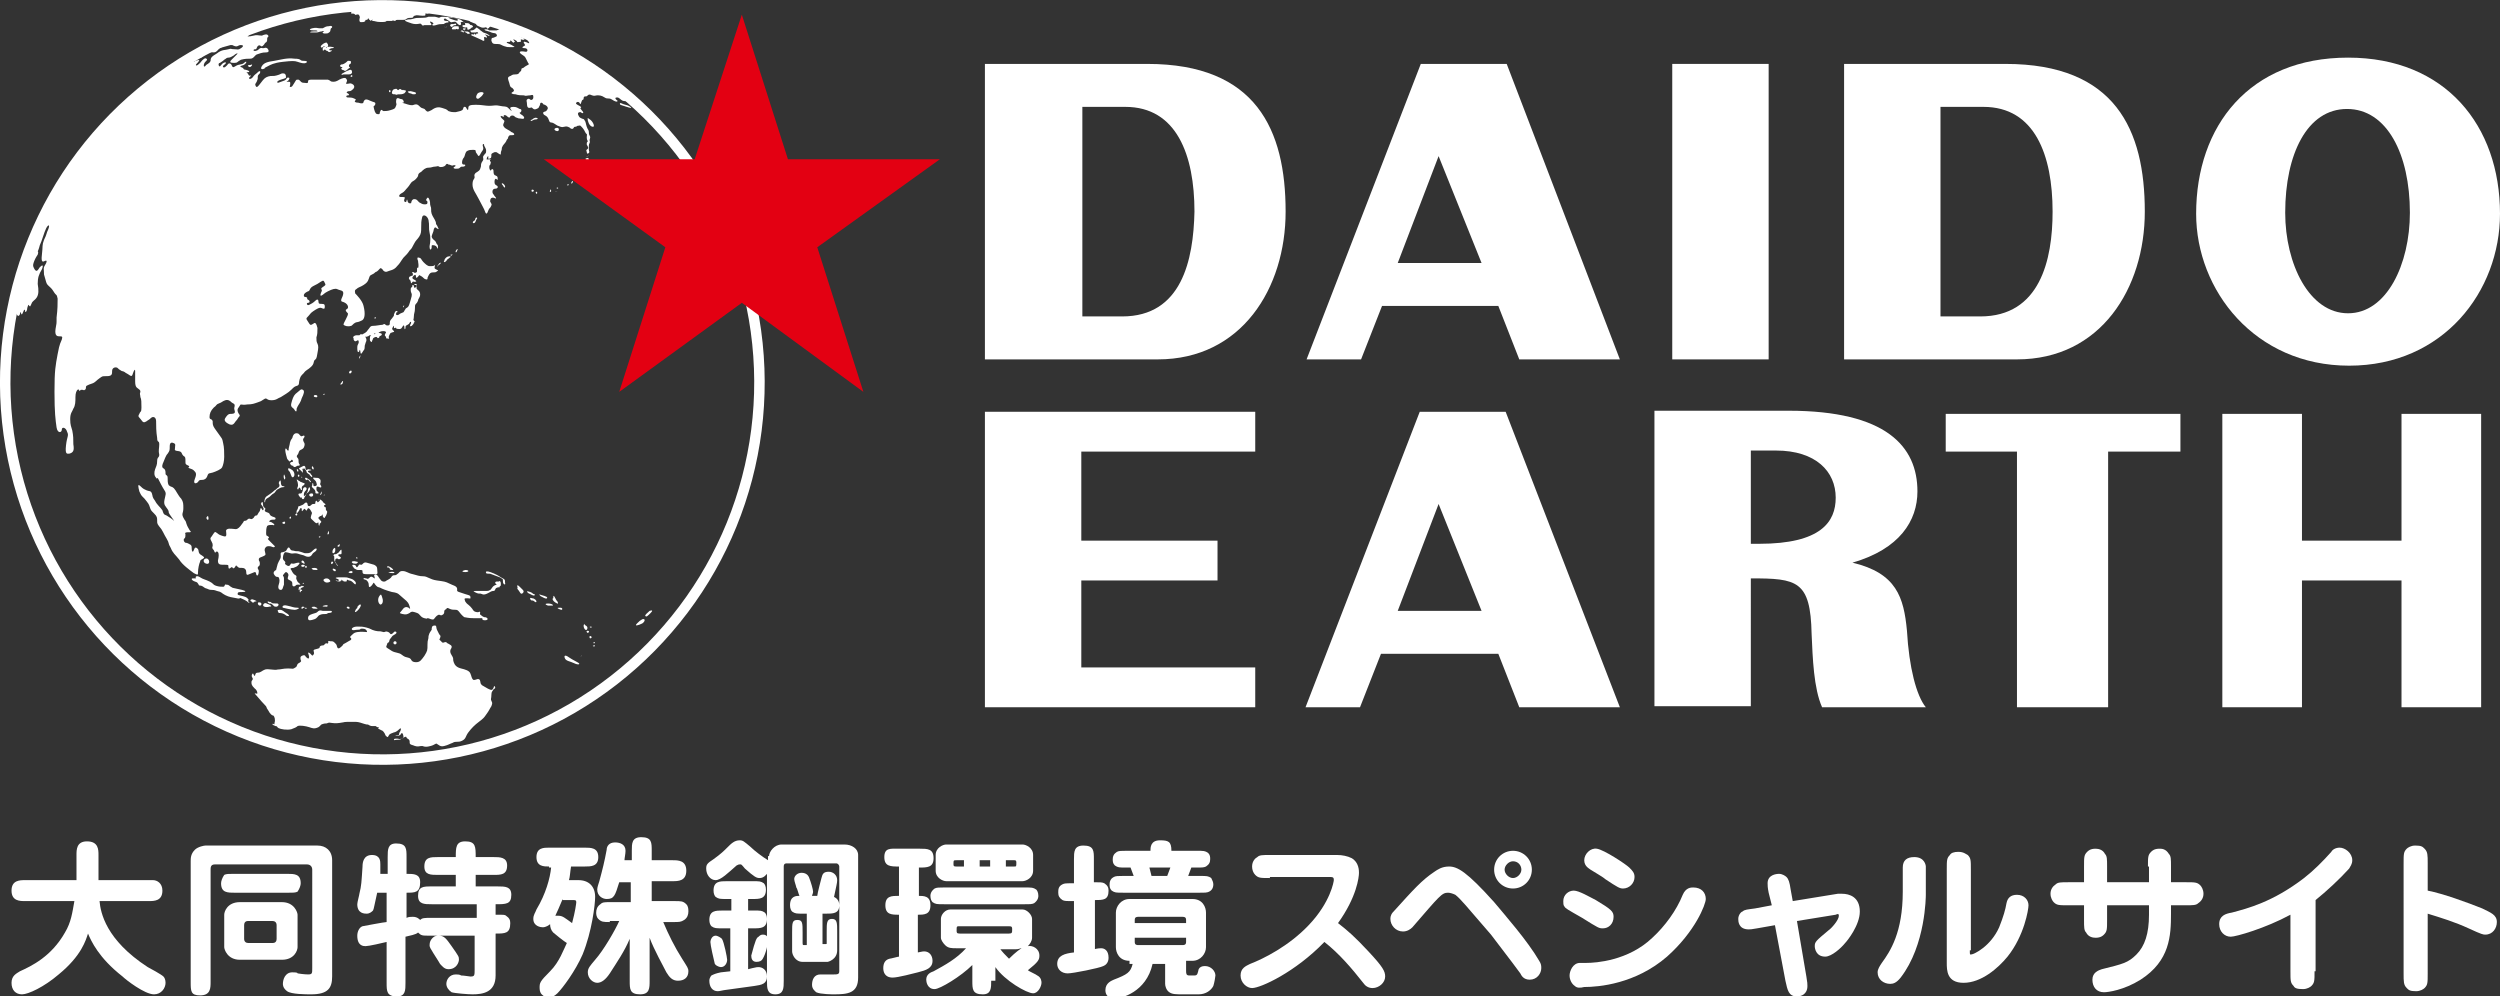 <?xml version="1.0" encoding="utf-8"?>
<!-- Generator: Adobe Illustrator 24.0.3, SVG Export Plug-In . SVG Version: 6.00 Build 0)  -->
<svg version="1.1" id="レイヤー_1" xmlns="http://www.w3.org/2000/svg" xmlns:xlink="http://www.w3.org/1999/xlink" x="0px"
	 y="0px" viewBox="0 0 238.6 95.1" style="enable-background:new 0 0 238.6 95.1;" xml:space="preserve">
<rect x="0" y="0" width="238.6" height="95.1" fill="#333333" stroke="none"/>
<style type="text/css">
	.st0{fill:#FFFFFF;}
	.st1{clip-path:url(#SVGID_4_);fill:#FFFFFF;}
	.st2{fill:none;stroke:#FFFFFF;stroke-miterlimit:10;}
	.st3{fill:#E30012;}
</style>
<g>
	<g>
		<g>
			<g>
				<rect x="159.6" y="6.1" class="st0" width="9.2" height="28.2"/>
				<path class="st0" d="M191.4,6.1H176v28.2h16.5c8,0,12.2-6.8,12.2-14.1C204.7,12.4,201.9,6.1,191.4,6.1z M189,30.2h-3.8v-20h4.1
					c4.9,0,6.6,4.6,6.6,10C195.9,24.8,194.7,30.2,189,30.2z"/>
				<path class="st0" d="M109.5,6.1H94v28.2h16.5c8,0,12.2-6.8,12.2-14.1C122.7,12.4,119.9,6.1,109.5,6.1z M107.1,30.2h-3.8v-20h4.1
					c4.9,0,6.6,4.6,6.6,10C113.9,24.8,112.8,30.2,107.1,30.2z"/>
				<path class="st0" d="M224.1,5.5c-9.4,0-14.5,6.5-14.5,14.9c0,7.3,5.6,14.5,14.6,14.5c9,0,14.4-7.1,14.4-14.5
					C238.6,12,233.4,5.5,224.1,5.5z M224.1,29.9c-3.7,0-6-4.7-6-9.6c0-5.6,2.1-9.9,5.9-9.9s6,4.3,6,9.9
					C230,25.2,227.8,29.9,224.1,29.9z"/>
				<path class="st0" d="M145,34.3h9.6L143.8,6.1h-3h-5.2l-10.9,28.2h5.2l2-5.1H143L145,34.3z M133.4,25.1l3.9-10.2l4.1,10.2H133.4z
					"/>
			</g>
			<polygon class="st0" points="119.8,43.1 119.8,39.3 94,39.3 94,67.5 103.2,67.5 119.8,67.5 119.8,63.7 103.2,63.7 103.2,55.4 
				116.2,55.4 116.2,51.6 103.2,51.6 103.2,43.1 			"/>
			<path class="st0" d="M182,60.2c-0.3-3.2-1-5.5-5.2-6.5c4.5-1.3,6.2-4,6.2-6.8c0-4.3-3-7.7-12.3-7.7h-12.8v28.2h9.2V55.2
				c4.4,0,5.7,0.2,5.8,5.3c0.1,2.3,0.2,5.2,1,7h9.9C182.9,66.4,182.2,63.7,182,60.2z M167.9,51.9h-0.8v-8.9h2.4c3.8,0,5.7,2,5.7,4.5
				C175.2,49.8,173.8,51.9,167.9,51.9z"/>
			<path class="st0" d="M145,67.5h9.6l-10.9-28.2h-3h-5.2l-10.9,28.2h5.2l2-5.1H143L145,67.5z M133.4,58.3l3.9-10.2l4.1,10.2H133.4z
				"/>
			<g>
				<path class="st0" d="M201.2,43.1v24.4h-8.7V43.1h-6.8v-3.6h22.4v3.6H201.2z"/>
				<path class="st0" d="M219.7,55.4v12.1h-7.6v-28h7.6v12.1h9.5V39.5h7.6v28h-7.6V55.4H219.7z"/>
			</g>
		</g>
	</g>
	<g>
		<path class="st0" d="M2.4,86c-0.5,0-1.3,0-1.3-1c0-1,0.8-1,1.3-1h4.9v-2.4c0-0.5,0-1.3,1-1.3c1.1,0,1.1,0.8,1.1,1.3V84h4.8h0.4
			c0.4,0,0.9,0.3,0.9,1c0,1-0.8,1-1.3,1H9.5c0.1,1.1,0.6,3.7,4.6,6.3c0.2,0.1,1.3,0.7,1.5,0.9c0.1,0.1,0.2,0.3,0.2,0.6
			c0,0.5-0.4,1.1-1.1,1.1c-0.9,0-2.7-1.4-3-1.7c-2.3-1.8-3-3.4-3.3-4.1c-0.2,0.6-0.6,2.1-2.8,3.9c-1.4,1.2-2.9,1.9-3.5,1.9
			c-0.6,0-1-0.4-1-1.1c0-0.7,0.5-0.9,0.8-1.1c1.1-0.5,3-1.4,4.3-3.7c0.6-1,0.7-1.9,0.9-3H2.4z"/>
		<path class="st0" d="M18.2,82.2c0-0.3,0-0.7,0.4-1.1c0.3-0.3,0.9-0.4,1-0.4h10.7c0.8,0,1.4,0.5,1.4,1.4v11.1c0,1.1-0.4,1.7-2,1.7
			c-0.5,0-1.9,0-2.3-0.3c-0.4-0.3-0.4-0.6-0.4-0.7c0-0.4,0.2-1.1,0.9-1.1c0.2,0,0.5,0,0.5,0.1c0.6,0.1,1,0.1,1,0.1
			c0.4,0,0.4-0.1,0.4-0.6V83c0-0.3-0.2-0.5-0.5-0.5h-8.8c-0.4,0-0.4,0.3-0.4,0.5v10.7c0,0.6,0,1.3-1,1.3c-0.9,0-0.9-0.4-0.9-1.3
			V82.2z M27.4,83.4c0.7,0,1.3,0,1.3,0.9c0,0.2-0.1,0.5-0.3,0.8c-0.2,0.1-0.4,0.1-0.9,0.1h-5.1c-0.7,0-1.3,0-1.3-0.9
			c0-0.2,0.1-0.5,0.3-0.8c0.2-0.1,0.4-0.1,0.9-0.1H27.4z M26.9,86.1c1.2,0,1.5,1,1.5,1.2v3.1c0,0.3-0.3,1.2-1.5,1.2h-4
			c-1.2,0-1.5-1-1.5-1.2v-3.1c0-0.3,0.3-1.2,1.5-1.2H26.9z M23.3,89.6c0,0.3,0.2,0.4,0.4,0.4h2.3c0.1,0,0.4,0,0.4-0.4v-1.3
			c0-0.3-0.2-0.4-0.4-0.4h-2.3c-0.1,0-0.4,0-0.4,0.4V89.6z"/>
		<path class="st0" d="M45.4,86.3h-4.2c-0.7,0-1.3,0-1.3-0.8c0-0.9,0.5-0.9,1.3-0.9h2.3v-1.1h-1.7c-0.7,0-1.3,0-1.3-0.8
			c0-0.9,0.6-0.9,1.3-0.9h1.7c0-0.9,0-1.5,0.9-1.5c1,0,1,0.5,1,1.5h1.7c0.6,0,1.3,0,1.3,0.8c0,0.9-0.6,0.9-1.3,0.9h-1.7v1.1h2.1
			c0.7,0,1.3,0,1.3,0.8c0,0.9-0.5,0.9-1.5,0.9v1c0.8,0,0.9,0,1,0.1c0.3,0.2,0.4,0.4,0.4,0.7c0,1-0.5,1-1.4,1v4
			c0,1.6-1.2,1.8-2.2,1.8c-0.4,0-1.7-0.1-2-0.2c-0.3-0.2-0.5-0.5-0.5-0.8c0-0.4,0.3-0.9,0.9-0.9c0.1,0,0.4,0,0.5,0.1
			c0.3,0,0.8,0.1,0.9,0.1c0.4,0,0.4-0.1,0.4-0.7v-3.2h-4.3c-0.7,0-0.8,0-1.1-0.3c-0.2,0.2-0.8,0.3-1.2,0.4v4.4c0,0.7,0,1.3-0.8,1.3
			c-1,0-1-0.5-1-1.3v-3.9c-0.4,0.1-1.7,0.4-2,0.4c-0.2,0-0.8,0-0.8-1c0-0.4,0.2-0.8,0.5-0.9c0,0,2.1-0.4,2.3-0.4v-2.8h-0.9
			c-0.3,1.3-0.3,1.5-0.4,1.7c-0.1,0.1-0.3,0.3-0.6,0.3c-0.2,0-0.9,0-0.9-0.9c0-0.2,0.2-0.9,0.2-1c0.2-0.8,0.2-1.1,0.3-2.6
			c0-0.4,0.1-1.1,0.9-1.1c0.8,0,0.8,0.6,0.8,0.9c0,0.1,0,0.4,0,0.9H37v-1.6c0-0.7,0-1.3,0.8-1.3c1,0,1,0.5,1,1.3v1.6
			c0.7,0,1.3,0,1.3,0.8c0,1-0.5,1-1.3,1v2.4c0.2-0.1,0.4-0.1,0.6-0.1c0.4,0,0.6,0.2,0.7,0.3c0.2-0.2,0.4-0.2,1.1-0.2h4.3V86.3z
			 M43.1,90.3c0.7,1,0.7,1,0.7,1.3c0,0.2-0.2,0.9-1,0.9c-0.4,0-0.6-0.3-0.8-0.5c-0.1-0.2-0.7-1.1-0.8-1.3C41,90.4,41,90.3,41,90.2
			c0-0.3,0.1-0.5,0.3-0.7c0.2-0.2,0.4-0.2,0.6-0.2C42.4,89.3,42.6,89.6,43.1,90.3z"/>
		<path class="st0" d="M52.4,82.7c-0.5,0-1.2,0-1.2-0.9c0-0.9,0.7-0.9,1.2-0.9h3.4c0.6,0,1.3,0,1.3,0.9c0,0.9-0.7,0.9-1.3,0.9h-1.3
			c-0.1,0.6-0.1,1-0.2,1.3h0.9c1,0,1.6,0.6,1.6,1.6c0,0.7-0.3,3.3-1.2,5.5c-0.7,1.6-1.9,3.2-2.4,3.7c-0.3,0.3-0.6,0.4-0.8,0.4
			c-0.3,0-0.5-0.1-0.7-0.3c-0.1-0.1-0.2-0.3-0.2-0.6c0-0.5,0-0.6,1-1.6c0.9-0.9,1.3-2.1,1.6-2.7c-0.2-0.1-1.2-0.9-1.3-1
			c-0.2-0.2-0.3-0.5-0.3-0.8c-0.1,0.1-0.4,0.3-0.7,0.3c-0.2,0-0.9-0.1-0.9-0.8c0-0.4,0.2-0.6,0.3-0.9c0.9-1.5,1.3-3,1.4-4H52.4z
			 M53.7,85.8c-0.3,0.7-0.5,1.2-0.7,1.6c0.1,0,0.1,0,0.3,0c0.4,0,0.6,0.2,1.3,0.7c0.3-1.1,0.4-1.9,0.4-2c0-0.2-0.1-0.2-0.4-0.2H53.7
			z M58.2,88c-0.6,0-0.8,0-1.1-0.3c-0.2-0.2-0.2-0.5-0.2-0.6c0-0.3,0.1-0.6,0.4-0.8c0.2-0.2,0.4-0.2,0.9-0.2h2v-1.9h-1.1
			c-0.4,1.3-0.5,1.6-1.2,1.6c-0.4,0-0.9-0.3-0.9-0.9c0-0.2,0.1-0.5,0.2-0.8c0.3-1.1,0.5-1.9,0.7-3c0-0.3,0.2-0.7,0.8-0.7
			c0.5,0,1,0.2,1,0.8c0,0.3-0.1,0.7-0.1,0.9h0.7v-0.9c0-0.7,0-1.3,0.9-1.3c1,0,1,0.5,1,1.3v0.9h2c0.5,0,1.3,0,1.3,1c0,1-0.8,1-1.3,1
			h-2v1.9h2.2c0.6,0,0.8,0,1.1,0.3c0.2,0.2,0.2,0.5,0.2,0.7c0,0.3-0.1,0.6-0.4,0.8C65,88,64.8,88,64.3,88h-1
			c0.5,1.2,1.1,2.4,1.8,3.5c0.5,0.8,0.6,0.9,0.6,1.2c0,0.6-0.4,0.9-1,0.9c-0.5,0-0.8-0.3-1.1-0.8c-0.3-0.6-1.2-2.2-1.6-3.3v4.1
			c0,0.7,0,1.3-0.9,1.3c-1,0-1-0.5-1-1.3v-4c-0.5,1.2-1.2,2.2-1.9,3.3c-0.4,0.6-0.8,0.9-1.2,0.9c-0.4,0-0.9-0.4-0.9-1
			c0-0.4,0.2-0.6,0.7-1.2c0.8-0.9,1.9-2.8,2.3-3.7H58.2z"/>
		<path class="st0" d="M73.4,81.7c0-0.4,0.5-1.1,1.2-1.1h6c0.7,0,1.3,0.4,1.3,1v11.7c0,1.5-1,1.6-2.3,1.6c-0.1,0-1.3,0-1.7-0.2
			c-0.1-0.1-0.4-0.3-0.4-0.7c0-0.5,0.2-1,0.8-1c0.1,0,0.4,0,0.5,0c0.3,0,0.6,0,0.8,0c0.3,0,0.5,0,0.5-0.3V82.7
			c0-0.1-0.1-0.3-0.3-0.3h-4.7c-0.1,0-0.3,0-0.3,0.3v10.9c0,0.7,0,1.3-0.8,1.3s-0.8-0.6-0.8-1.3V83.4c-0.1,0.1-0.3,0.4-0.7,0.4
			c-0.3,0-0.5-0.1-1.4-0.9c-0.1-0.1-0.3-0.4-0.4-0.4c0,0-0.1,0-0.1,0c-0.1,0-0.1,0-0.3,0.1c-0.8,0.7-1.5,1.4-2,1.4
			c-0.5,0-0.9-0.5-0.9-1.1c0-0.4,0.1-0.5,0.7-0.9c0.7-0.5,1-0.8,1.3-1.1c0.4-0.4,0.7-0.7,1.2-0.7c0.3,0,0.4,0.1,1,0.6
			c0.4,0.4,1.2,1,1.7,1.3V81.7z M71.4,86.9h0.5c0.7,0,0.8,0,1.1,0.2c0.1,0.1,0.2,0.3,0.2,0.6c0,0.9-0.6,0.9-1.3,0.9h-0.5v3.9
			l0.4-0.1c0.4-0.1,0.5-0.1,0.6-0.1c0.3,0,0.8,0.2,0.8,0.9c0,0.7-0.5,0.8-1.2,0.9l-2.9,0.4c-0.5,0.1-0.5,0.1-0.6,0.1
			c-0.5,0-0.8-0.4-0.8-1c0-0.3,0.2-0.5,0.2-0.5c0.2-0.1,0.4-0.2,0.9-0.3l0.9-0.1v-0.4v-3.7H69c-0.7,0-0.8,0-1.1-0.2
			c-0.1-0.1-0.2-0.3-0.2-0.6c0-0.9,0.6-0.9,1.3-0.9h0.8v-1.1h-0.4c-0.7,0-0.8,0-1.1-0.2c-0.1-0.1-0.2-0.3-0.2-0.6
			c0-0.9,0.6-0.9,1.3-0.9h2.4c0.7,0,0.8,0,1.1,0.2c0.1,0.1,0.2,0.3,0.2,0.6c0,0.9-0.6,0.9-1.3,0.9h-0.4V86.9z M68.3,89.3
			c0.2,0,0.5,0.2,0.6,0.3c0.2,0.3,0.5,1.8,0.5,2c0,0.3-0.2,0.7-0.6,0.7c-0.2,0-0.6-0.2-0.6-0.4c-0.1-0.4-0.4-1.7-0.4-2
			C67.8,89.8,67.9,89.3,68.3,89.3z M72.4,89.4c0.1-0.1,0.2-0.2,0.4-0.2c0.1,0,0.5,0,0.5,0.5c0,0.4-0.2,1.3-0.5,1.8
			c-0.1,0.2-0.3,0.3-0.6,0.3c-0.4,0-0.5-0.3-0.5-0.6C72.1,89.7,72.2,89.5,72.4,89.4z M78.5,89.7v0.4h0.3c0.1,0,0.1,0,0.1-0.1v-1.1
			c0-0.8,0-1.2,0.5-1.2c0.5,0,0.5,0.4,0.5,1.2v1.8c0,0.9-0.9,1.1-0.9,1.1h-2.4c-0.7,0-1-0.7-1-1v-1.8c0-0.9,0-1.2,0.5-1.2
			c0.5,0,0.5,0.3,0.5,1.2v1c0,0.1,0,0.2,0.1,0.2h0.3v-0.4v-2.6h-0.3c-0.7,0-0.8,0-1.1-0.2c-0.1-0.1-0.2-0.3-0.2-0.6
			c0-0.9,0.6-0.9,0.9-0.9c-0.1-0.2-0.2-0.7-0.3-0.8c0-0.1-0.2-0.6-0.2-0.8c0-0.3,0.3-0.6,0.7-0.6c0.4,0,0.6,0.2,0.7,0.4
			c0.2,0.5,0.4,1.2,0.4,1.4c0,0.2-0.1,0.3-0.1,0.4H78c0-0.2,0.4-1.7,0.4-1.7c0.1-0.4,0.2-0.6,0.7-0.6c0.4,0,0.8,0.3,0.8,0.8
			c0,0.3-0.1,0.6-0.3,1.6c0.2,0.1,0.5,0.3,0.5,0.8c0,0.8-0.6,0.8-1.3,0.8h-0.3V89.7z"/>
		<path class="st0" d="M87.6,85.5c0.6,0,1.2,0,1.2,0.9c0,0.9-0.6,0.9-1.2,0.9v3.6c0.5-0.1,0.5-0.1,0.6-0.1c0.5,0,0.8,0.4,0.8,0.9
			c0,0.7-0.6,0.9-1.4,1.1c-0.4,0.1-1.9,0.5-2.4,0.5c-0.8,0-0.9-0.6-0.9-0.9c0-0.5,0.2-0.8,0.6-0.9c0.1,0,0.8-0.2,0.9-0.2v-4
			c-0.7,0-1.3,0-1.3-0.9c0-0.9,0.6-0.9,1.3-0.9v-2.8c-0.8,0-1.4,0-1.4-0.9S85,81,85.7,81h2.1c0.7,0,1.3,0,1.3,0.9s-0.6,0.9-1.4,0.9
			V85.5z M94.6,93.6c0,0.7,0,1.3-0.8,1.3c-1,0-1-0.5-1-1.3v-1.5c-1.1,1.1-3.1,2.3-3.6,2.3c-0.7,0-0.8-0.7-0.8-0.9
			c0-0.5,0.4-0.7,0.7-0.8c1.1-0.6,2.2-1.2,3.1-2.2h-0.9c-0.5,0-0.8,0-1.1-0.3c-0.2-0.2-0.4-0.5-0.4-0.7v-1.8c0-0.4,0.4-0.9,0.9-0.9
			h6.9c0.4,0,0.9,0.5,0.9,0.9v1.8c0,0.3-0.2,0.6-0.4,0.8c0.4-0.1,1.1,0.2,1.1,0.9c0,0.4-0.1,0.6-1.1,1.4c0.1,0.1,0.8,0.4,0.9,0.5
			c0.4,0.2,0.4,0.6,0.4,0.7c0,0.3-0.3,1-0.8,1c-0.6,0-2.7-1.2-3.6-2.5V93.6z M90.1,86.3c-0.7,0-0.8,0-1.1-0.2
			c-0.1-0.1-0.2-0.3-0.2-0.6c0-0.1,0-0.4,0.4-0.7c0.2-0.1,0.4-0.1,0.9-0.1h7.7c0.7,0,0.8,0,1.1,0.2c0.1,0.1,0.2,0.3,0.2,0.6
			c0,0.1,0,0.4-0.4,0.7c-0.2,0.1-0.4,0.1-0.9,0.1H90.1z M97.6,80.6c0.3,0,1,0.3,1,1v1.5c0,0.7-0.7,1-1,1h-7.3c-0.3,0-1-0.3-1-1v-1.5
			c0-0.7,0.7-1,1-1H97.6z M91.3,82.1c-0.3,0-0.3,0-0.3,0.4c0,0.2,0.1,0.2,0.3,0.2H92v-0.6H91.3z M96.3,89.1c0.3,0,0.3-0.1,0.3-0.4
			c0-0.2,0-0.3-0.3-0.3h-4.7c-0.3,0-0.3,0-0.3,0.4c0,0.2,0,0.3,0.3,0.3H96.3z M93.5,82.7h1v-0.6h-1V82.7z M95.4,90.5
			c0.3,0.4,0.5,0.6,0.9,1c0.1-0.1,0.7-0.7,1.2-1c-0.2,0-0.2,0.1-0.6,0.1H95.4z M96,82.7h0.8c0.2,0,0.2,0,0.2-0.4
			c0-0.2-0.1-0.2-0.2-0.2H96V82.7z"/>
		<path class="st0" d="M104.4,90.6c0.4-0.1,0.6-0.1,0.7-0.1c0.3,0,0.7,0.2,0.7,0.9c0,0.1,0,0.6-0.5,0.8c-0.4,0.2-2.9,0.7-3.4,0.7
			c-0.6,0-1-0.4-1-0.9c0-0.8,0.7-1,1.6-1.1V86c-0.8,0-0.9,0-1.1-0.1c-0.3-0.2-0.4-0.4-0.4-0.7c0-0.3,0-0.6,0.4-0.8
			c0.2-0.1,0.3-0.1,1.1-0.1V82c0-0.7,0-1.3,0.9-1.3c1,0,1,0.5,1,1.3v2.2c0.6,0,0.8,0,1,0.1c0.3,0.2,0.4,0.4,0.4,0.7
			c0,0.9-0.5,0.9-1.3,0.9V90.6z M107.8,91.7c-1,0-1.3-0.8-1.3-1.3v-3.3c0-0.6,0.5-1.3,1.3-1.3h6c1,0,1.3,0.8,1.3,1.3v3.3
			c0,0.6-0.5,1.3-1.3,1.3h-0.6v0.9c0,0.3,0,0.5,0.3,0.5h0.5c0.3,0,0.3-0.2,0.4-0.6c0.1-0.2,0.3-0.3,0.6-0.3c0.6,0,1,0.5,1,0.9
			c0,0.1-0.1,0.7-0.2,1c-0.2,0.4-0.7,0.8-1.4,0.8h-1.4c-0.8,0-1.1,0-1.4-0.2c-0.3-0.2-0.4-0.6-0.4-0.8v-1.9H110
			c-0.6,2.7-3,3.3-3.6,3.3c-0.1,0-0.9,0-0.9-0.8c0-0.7,0.6-0.9,0.8-1c1.3-0.5,1.6-0.7,1.8-1.5H107.8z M114.2,81.2
			c0.7,0,0.8,0,1.1,0.2c0.2,0.2,0.2,0.4,0.2,0.6c0,0.3-0.1,0.5-0.4,0.7c-0.2,0.1-0.4,0.1-0.9,0.1h-0.5l-0.3,0.8h1.1
			c0.7,0,0.8,0,1.1,0.2c0.1,0.2,0.2,0.4,0.2,0.6c0,0.4-0.2,0.6-0.4,0.7c-0.2,0.1-0.4,0.1-0.9,0.1h-7.3c-0.7,0-0.8,0-1.1-0.2
			c-0.2-0.2-0.2-0.4-0.2-0.6c0-0.4,0.2-0.6,0.4-0.7c0.2-0.1,0.4-0.1,0.9-0.1h1l-0.3-0.8h-0.4c-0.7,0-0.8,0-1.1-0.2
			c-0.2-0.2-0.2-0.4-0.2-0.6c0-0.3,0.1-0.5,0.4-0.7c0.2-0.1,0.4-0.1,0.9-0.1h2.3c0-0.3,0-1,0.9-1c0.8,0,1.1,0.1,1.1,1H114.2z
			 M113.2,87.8c0-0.3-0.2-0.3-0.4-0.3h-4.1c-0.2,0-0.4,0-0.4,0.3v0.3h4.9V87.8z M108.3,89.5v0.4c0,0.3,0.2,0.3,0.4,0.3h4.1
			c0.2,0,0.4,0,0.4-0.3v-0.4H108.3z M109.9,83.6h1.5l0.3-0.8h-2L109.9,83.6z"/>
		<path class="st0" d="M121.2,83.8c-0.9,0-1.1,0-1.4-0.3c-0.2-0.2-0.3-0.5-0.3-0.8c0-0.5,0.3-0.8,0.5-0.9c0.2-0.2,0.5-0.2,1.2-0.2
			h6.4c0.5,0,1,0.1,1.4,0.3c0.7,0.4,0.7,1.2,0.7,1.4c0,0.4-0.2,2.3-2,4.8c0.9,0.7,1.6,1.3,2.9,2.7c1.4,1.5,1.6,1.9,1.6,2.4
			c0,0.6-0.6,1.1-1.2,1.1c-0.4,0-0.7-0.2-0.9-0.5c-1.1-1.4-2.3-2.8-3.7-3.9c-2.8,2.9-6.1,4.4-6.9,4.4c-0.5,0-1.1-0.5-1.1-1.2
			c0-0.7,0.5-0.9,0.9-1.1c1.3-0.5,3.7-1.7,5.6-3.7c2.1-2.2,2.4-4.2,2.4-4.3c0-0.3-0.1-0.3-0.5-0.3H121.2z"/>
		<path class="st0" d="M142.6,86.1c1,1.2,3.2,3.7,4.3,5.6c0.2,0.3,0.2,0.5,0.2,0.7c0,0.5-0.4,1.1-1.1,1.1c-0.6,0-0.8-0.4-0.9-0.6
			c-0.2-0.3-0.9-1.2-2.8-3.7c-2.5-2.9-2.9-3.4-3.4-3.8c-0.2-0.1-0.5-0.2-0.7-0.2c-0.6,0-0.8,0.3-3.4,3.3c-0.2,0.2-0.5,0.4-0.9,0.4
			c-0.7,0-1.2-0.6-1.2-1.2c0-0.4,0.2-0.6,0.3-0.7c1.9-2.1,2.7-3,3.9-3.8c0.3-0.2,0.7-0.5,1.4-0.5C139.1,82.7,140,83.2,142.6,86.1z
			 M144.4,84.8c-1,0-1.8-0.8-1.8-1.8c0-1,0.8-1.8,1.8-1.8s1.8,0.8,1.8,1.8C146.2,84,145.4,84.8,144.4,84.8z M144.4,82.2
			c-0.4,0-0.8,0.4-0.8,0.8c0,0.4,0.4,0.8,0.8,0.8s0.8-0.4,0.8-0.8C145.2,82.6,144.9,82.2,144.4,82.2z"/>
		<path class="st0" d="M153,88.6c-0.4,0-0.4,0-2-1c-1.4-0.8-1.6-0.9-1.7-1.1c-0.1-0.1-0.1-0.3-0.1-0.5c0-0.6,0.5-1,1-1
			c0.5,0,1.5,0.6,2.1,0.9c1.5,0.9,1.7,1.1,1.7,1.6C154,88.2,153.5,88.6,153,88.6z M150.3,94.1c-0.3-0.2-0.5-0.6-0.5-1
			c0-0.4,0.3-1.2,1-1.2c0.1,0,0.6,0,0.6,0c0.9,0,4-0.2,6.3-2.4c1.2-1.1,2.3-2.6,2.9-4.1c0.3-0.7,0.8-0.7,1-0.7
			c0.8,0,1.2,0.5,1.2,1.1c0,0.5-1,3.1-3.7,5.5c-3,2.6-6.5,2.9-7.9,2.9C150.8,94.3,150.5,94.3,150.3,94.1z M155.5,82.8
			c0.3,0.3,0.5,0.5,0.5,0.9c0,0.6-0.5,1.1-1.1,1.1c-0.3,0-0.5-0.1-1.7-0.9c-0.2-0.2-1.1-0.7-1.4-0.9c-0.1-0.1-0.6-0.3-0.6-0.9
			c0-0.6,0.6-1.2,1.2-1.1C153.1,81.1,155.2,82.5,155.5,82.8z"/>
		<path class="st0" d="M168.8,85.2c-0.1-0.5-0.1-0.7-0.1-0.9c0-0.8,0.8-0.9,1.1-0.9c0.3,0,0.6,0.2,0.7,0.3c0.2,0.2,0.3,0.5,0.4,1.2
			l0.2,1.1l4.3-0.7c0.1,0,0.2,0,0.4,0c0.7,0,1.7,0.3,1.7,1.7c0,1.3-1.2,2.8-1.4,3c-0.4,0.5-1.3,1.3-1.9,1.3c-0.9,0-1-0.8-1-1
			c0-0.4,0.1-0.5,1.3-1.5c0.3-0.2,1-1,1-1.4c0-0.2-0.1-0.2-0.3-0.1l-3.7,0.6l0.9,5.3c0.1,0.6,0.1,0.7,0.1,0.9c0,0.8-0.6,1-1,1
			c-0.8,0-0.9-0.6-1.1-1.5l-1-5.3l-1.7,0.3c-0.6,0.1-0.6,0.1-0.8,0.1c-1,0-1-0.8-1-1c0-0.4,0.3-0.7,0.4-0.7c0.2-0.2,0.5-0.2,1.2-0.3
			l1.6-0.3L168.8,85.2z"/>
		<path class="st0" d="M181.4,93.3c-0.4,0.5-0.7,0.6-1,0.6c-0.6,0-1.2-0.4-1.2-1.1c0-0.3,0.2-0.6,0.4-0.9c0.8-1.1,2-2.9,2-6.8
			c0-0.4,0-2.1,0-2.3c0-0.7,0.4-1,1.1-1c1,0,1.1,0.8,1.1,0.9c0,0.2,0,2.3,0,2.7C183.8,85.5,183.8,90.2,181.4,93.3z M188,90.7
			c0,0.4,0,0.4,0.1,0.4c0.3,0,1.9-0.8,2.7-2.6c0.4-1,0.6-1.7,0.7-2.3c0.1-0.5,0.4-0.8,1-0.8c0.7,0,1.1,0.5,1.1,1
			c0,0.4-0.4,2.9-2,4.9c-0.9,1.1-2.5,2.5-4.2,2.5c-1.6,0-1.6-1.2-1.6-1.9v-8.9c0-0.9,0-1.1,0.3-1.4c0.1-0.2,0.4-0.3,0.8-0.3
			c0.5,0,0.7,0.2,0.9,0.3c0.3,0.3,0.3,0.5,0.3,1.4V90.7z"/>
		<path class="st0" d="M205,82.7c0-0.9,0-1.1,0.3-1.4c0.1-0.1,0.3-0.3,0.8-0.3c0.2,0,0.6,0,0.9,0.5c0.2,0.2,0.2,0.5,0.2,1.2v1.5h1.4
			c0.9,0,1.1,0,1.4,0.3c0.1,0.1,0.3,0.4,0.3,0.8c0,0.4-0.2,0.7-0.5,0.9c-0.2,0.2-0.5,0.2-1.2,0.2h-1.4v0.8c0,2.1-0.1,4.5-2.9,6.3
			c-1.6,1-3.1,1.2-3.5,1.2c-0.7,0-1.1-0.5-1.1-1.2s0.6-0.9,0.9-1c2-0.5,2.5-0.6,3.3-1.4c0.8-0.8,1.2-2,1.2-3.8v-0.9h-4v1.4
			c0,0.9,0,1.1-0.3,1.4c-0.1,0.1-0.3,0.3-0.8,0.3c-0.3,0-0.7-0.1-0.9-0.5c-0.2-0.2-0.2-0.5-0.2-1.2v-1.4h-1.5c-0.9,0-1.1,0-1.4-0.3
			c-0.1-0.1-0.3-0.4-0.3-0.8c0-0.4,0.2-0.7,0.5-0.9c0.2-0.2,0.5-0.2,1.2-0.2h1.5v-1.5c0-0.9,0-1.1,0.3-1.4c0.1-0.1,0.3-0.3,0.8-0.3
			c0.3,0,0.7,0.1,0.9,0.5c0.2,0.2,0.2,0.5,0.2,1.2v1.5h4V82.7z"/>
		<path class="st0" d="M220.9,92.7c0,0.9,0,1.1-0.3,1.4c-0.1,0.1-0.4,0.3-0.8,0.3c-0.6,0-0.8-0.1-0.9-0.3c-0.3-0.3-0.3-0.5-0.3-1.4
			v-5.4c-2.4,1.3-5.2,2.1-5.7,2.1c-0.6,0-1.1-0.5-1.1-1.2c0-0.8,0.6-1,1.2-1.1c1.5-0.4,3.9-1,6.9-3.3c0.9-0.7,1.8-1.6,2.6-2.5
			c0.1-0.2,0.4-0.4,0.8-0.4c0.5,0,1.2,0.5,1.2,1.2c0,0.4-0.2,0.6-0.3,0.8c-0.9,1-2.2,2.2-3.2,3V92.7z"/>
		<path class="st0" d="M231.7,92.9c0,0.9,0,1.1-0.3,1.4c-0.1,0.1-0.4,0.3-0.8,0.3c-0.6,0-0.7-0.1-0.9-0.3c-0.3-0.3-0.3-0.6-0.3-1.4
			V82.4c0-0.9,0-1.1,0.3-1.4c0.1-0.1,0.4-0.3,0.8-0.3c0.6,0,0.7,0.1,0.9,0.3c0.3,0.3,0.3,0.6,0.3,1.4V85c1.5,0.3,3.7,1.1,5.2,1.7
			c0.8,0.4,1.4,0.6,1.4,1.3c0,0.6-0.4,1.2-1.1,1.2c-0.2,0-0.3,0-1.6-0.6c-1.3-0.6-2.6-1-3.9-1.4V92.9z"/>
	</g>
	<g>
		<g>
			<g>
				<defs>
					
						<ellipse id="SVGID_1_" transform="matrix(0.377 -0.926 0.926 0.377 -11.07 56.541)" cx="36.5" cy="36.5" rx="36" ry="36"/>
				</defs>
				<clipPath id="SVGID_2_">
					<use xlink:href="#SVGID_1_"  style="overflow:visible;"/>
				</clipPath>
			</g>
		</g>
		<g>
			<g>
				<defs>
					
						<ellipse id="SVGID_3_" transform="matrix(0.377 -0.926 0.926 0.377 -11.07 56.541)" cx="36.5" cy="36.5" rx="36" ry="36"/>
				</defs>
				<clipPath id="SVGID_4_">
					<use xlink:href="#SVGID_3_"  style="overflow:visible;"/>
				</clipPath>
				<path class="st1" d="M38.9,0.3c0.2,0.2,0.1,0,0.2,0c0.2,0,0.3,0,0.3,0.1c0.1,0.1,0,0.1,0,0.1c-0.1,0-0.1,0.1,0,0.2
					C39.5,0.9,39.6,1,39.9,1c0.3,0,0.6,0,0.8,0.1c0.2,0.1,0.3,0.2,0.1,0.2c-0.2,0-0.2-0.1-0.2,0.1c0,0.1,0,0.1-0.3,0.1
					s-0.5-0.1-0.7,0c-0.2,0-0.1,0.2-0.3,0.2c-0.2,0-0.4,0-0.5,0.1c-0.1,0.1-0.2,0.1-0.4,0.1c-0.2,0-0.3,0-0.5,0
					c-0.2,0-0.1,0.1-0.2,0.1c-0.1,0-0.2-0.1-0.3,0C37.4,2,37.5,2,37.2,2c-0.3,0-0.2,0-0.3,0c-0.1,0.1-0.2,0.1-0.6,0.1
					c-0.4,0-0.5-0.1-0.7-0.1C35.4,2,35.3,2,35.5,2c0.1-0.1,0-0.2,0-0.1c-0.1,0.1-0.2,0.1-0.2,0c-0.1,0-0.1-0.1-0.1-0.1
					c0-0.1-0.1,0-0.1,0c0,0.1-0.1,0.1-0.2,0.1c-0.1,0,0.1,0.1-0.2,0.2c-0.2,0-0.4,0.1-0.4-0.2c0-0.2,0.1-0.2,0-0.4
					c-0.1-0.2-0.2-0.1-0.3-0.1c-0.1,0.1-0.1-0.1-0.3-0.1c-0.2,0-0.2,0-0.2-0.1c0,0,0.2-0.1,0-0.1c-0.2,0-0.3,0-0.3-0.1
					c-0.1,0-0.1,0-0.2,0c-0.1,0-0.1-0.1-0.1-0.2c0.1-0.1,0.3-0.1-0.1-0.2c-0.3,0-0.7,0-0.2-0.2c0.5-0.2,0.7-0.1,1.3-0.2
					c0.6-0.1,1.2-0.2,2.7-0.2C38.1,0.2,38.7,0.2,38.9,0.3z M41.5,1.6c-0.3,0-0.5,0-0.6,0c-0.1,0-0.1,0.1-0.6,0.1
					c-0.5,0-0.6,0-0.9,0.1c-0.3,0.1-0.4,0-0.6,0.1c-0.2,0-0.2,0.1,0.1,0.2c0.3,0.1,0.5,0.2,0.8,0.2c0.3,0,0.4-0.1,0.5,0
					c0.1,0.1,0.1,0.2,0.3,0.1c0.2,0,0.2,0,0.3,0c0.2,0,0.2,0,0.3,0c0.1,0,0.1-0.1,0-0.2c-0.1-0.1-0.1-0.2,0.1-0.1
					c0.2,0.1,0.2,0.2,0.1,0.2c-0.1,0.1,0,0.2,0.3,0.1c0.3-0.1,0.4-0.1,0.6-0.1c0.2,0,0.1,0,0.3-0.1c0.2-0.1,0.3,0,0.3-0.1
					c0-0.1,0-0.1-0.2-0.1c-0.2,0-0.3-0.1-0.2-0.2c0.1-0.1,0.1,0,0.3,0.1C42.9,2,43,2.2,43.2,2.1c0.1,0,0.3-0.1,0.4,0.1
					c0.1,0.1,0.2,0.2,0.3,0.2c0.1,0,0.1-0.1,0.1-0.2c-0.1-0.1,0-0.1,0.2-0.1c0.1,0,0.2,0.1,0.2,0.2c0,0.1,0,0.1-0.2,0.1
					c-0.1,0-0.1,0.2,0.1,0.2c0.2,0.1,0.3-0.1,0.3,0.1c0,0.1,0,0.2,0.2,0.1c0.2-0.1,0.2-0.2,0.3-0.2c0.1,0,0-0.2-0.1-0.2
					c-0.2,0-0.1-0.1-0.2-0.1c0-0.1-0.3-0.1-0.4-0.1c-0.1-0.1-0.2-0.1-0.4-0.3c-0.2-0.1-0.4-0.1-0.7-0.2c-0.3-0.1-0.2-0.1-0.5-0.1
					c-0.3,0-0.3,0.1-0.1,0.1C43,1.6,43,1.7,43.3,1.7c0.2,0.1,0.4,0.1,0.4,0.2c0,0.1-0.1,0.1-0.4,0c-0.3-0.1-0.3-0.1-0.5-0.2
					c-0.2-0.1-0.2-0.1-0.4-0.1c-0.3,0-0.3,0-0.5,0.1C41.6,1.6,41.5,1.6,41.5,1.6z M42.5,2.6C42.7,2.6,42.7,2.5,42.5,2.6
					C42.4,2.5,42.4,2.6,42.5,2.6z M43.1,2.3c-0.1,0-0.2,0.1-0.1,0.2c0.1,0.1,0.2,0.1,0.2,0c0.1-0.1,0.2-0.1,0.3-0.1
					c0.1-0.1,0-0.2-0.2-0.1C43.2,2.3,43.2,2.3,43.1,2.3z M43.2,2.6c-0.1,0.1-0.1,0.2,0,0.2c0.1,0,0.2,0,0.3,0c0.1-0.1,0.1,0,0.2,0
					c0.1,0,0.1-0.1,0.1-0.1c-0.1-0.1,0,0,0-0.1c0-0.1-0.1-0.1-0.3-0.1C43.4,2.5,43.3,2.5,43.2,2.6z M44.3,2.9c0.1,0,0-0.1,0.1-0.1
					c0.1,0,0.1-0.1-0.1-0.1C44.1,2.7,44.2,2.8,44.3,2.9z M43.9,2.6C43.9,2.6,43.9,2.5,43.9,2.6C43.8,2.6,43.8,2.6,43.9,2.6z M44.3,3
					c-0.1,0-0.1-0.1-0.2-0.1c-0.1,0-0.2,0.1-0.1,0.1c0.1,0,0.1,0,0.2,0.1C44.2,3.2,44.2,3.1,44.3,3c0.1,0.1,0.2,0.1,0.3,0.2
					c0.1,0.1,0.1,0,0.2,0c0.1,0,0.1,0,0-0.1C44.7,3,44.6,3,44.4,3C44.4,3,44.4,3,44.3,3z M45,2.9c-0.2,0-0.1,0.1,0,0.2
					c0.2,0,0.2,0,0.4,0c0.1,0,0.1-0.1,0.2,0c0.1,0.1,0,0.1-0.1,0.1c-0.1,0,0,0.1-0.1,0.1c-0.1,0-0.1-0.1-0.1-0.1
					c-0.1,0,0,0.1-0.1,0.1c-0.1,0-0.2-0.1-0.2,0c-0.1,0.1,0.1,0.1,0.5,0.3c0.4,0.2,0.5,0.2,0.6,0.3c0.2,0,0.1-0.1,0.1-0.3
					c0-0.1,0.1-0.1,0.2,0c0.1,0,0.1-0.1,0-0.2c-0.1-0.1-0.2-0.1-0.1-0.1c0,0,0.1,0,0.3,0.1c0.1,0.1,0.2,0,0-0.1
					C46.3,3.1,46.2,3.2,46,3c-0.2-0.1-0.2-0.2-0.4-0.3c-0.1-0.1-0.1-0.1-0.2,0C45.3,2.8,45.2,2.9,45,2.9z M47.7,2.6
					c0.1,0.1,0,0.2-0.3,0.3c-0.3,0-0.5,0-0.7,0c-0.2-0.1-0.1-0.1-0.3-0.1c-0.2,0-0.2,0-0.1,0.1C46.6,3,46.7,3,46.9,3.1
					c0.2,0.1,0.4,0,0.5,0.2c0.1,0.2-0.1,0.2-0.3,0.3c-0.2,0-0.2,0.1-0.2,0.3c0.1,0.3,0.2,0.3,0.6,0.3c0.3,0,0.3,0.1,0.6,0.2
					c0.3,0.1,0.3,0.1,0.6,0.1c0.4,0,0.5,0,0.3-0.1c-0.3-0.2-0.4-0.2-0.6-0.3C48.3,4,48.4,4,48.5,4c0.2,0,0.2,0,0.2-0.1
					c0-0.1,0.1,0,0.2,0.1C49,4.1,49,4.1,49.1,4c0.1,0,0-0.1-0.1-0.2c0-0.1,0.1,0,0.3,0.1c0.1,0.2,0.1,0.1,0.3,0.1
					c0.2,0,0.1-0.1,0.1-0.2c0-0.1,0.1,0,0.2,0c0.1,0,0.3,0,0-0.2c-0.3-0.1-0.4-0.2-0.6-0.4C49,3.2,49.1,3.2,48.9,3
					c-0.2-0.2-0.2-0.2-0.3-0.3c-0.1-0.1,0-0.2,0.2,0C49,2.9,49.1,3,49.3,3.2c0.3,0.2,0.3,0.2,0.6,0.3c0.3,0,0.6,0.1,0.4,0.1
					c-0.3,0-0.2,0,0,0.2c0.2,0.2,0.3,0.4,0.1,0.3c-0.2-0.1-0.5-0.2-0.4,0c0.1,0.2,0.2,0.2,0,0.3c-0.2,0.1-0.2,0.2,0.1,0.2
					c0.2,0,0.3,0.2,0.2,0.3c-0.1,0.1-0.2,0-0.5,0c-0.2,0-0.3,0.1,0,0.3c0.3,0.2,0.3,0.2,0.4,0.4c0.1,0.2,0.1,0.2,0.2,0.4
					c0.2,0.2-0.1,0.2-0.2,0.3c-0.2,0.1-0.1,0.1-0.3,0.2c-0.2,0-0.1,0.2-0.2,0.3c-0.2,0.1-0.1,0.3-0.5,0.3c-0.4,0-0.3,0.1-0.6,0.2
					c-0.2,0.1-0.1,0.3,0,0.6c0.1,0.4,0.1,0.4,0.3,0.5c0.2,0.2,0.2,0.3,0,0.4c-0.2,0.1,0,0.2,0.3,0.2c0.3,0.1,0.5,0.1,0.8,0.1
					c0.2,0.1,0.3,0,0.6,0c0.3-0.1,0.3,0,0.3,0.2c0,0.2-0.2,0.3-0.3,0.2c-0.1-0.1-0.2-0.1-0.3,0c-0.1,0.1,0,0.2,0,0.5
					c0,0.2,0.1,0.3,0.2,0.3c0.2,0,0.2-0.1,0.3,0c0.1,0.1,0.2,0.2,0.4,0.1c0.3-0.1,0.2-0.2,0.3-0.3c0.1-0.2,0-0.3,0.2-0.3
					c0.2,0.1,0.1,0.2,0.3,0.2c0.2,0.1,0.4,0.3,0.2,0.5c-0.1,0.2-0.2,0.1-0.3,0.2c-0.1,0-0.1,0.2,0.1,0.3c0.2,0.1,0.3,0.2,0.4,0.5
					c0.1,0.3,0.2,0.1,0.5,0.3c0.3,0.2,0.3,0.2,0.6,0.3c0.3,0.1,0.4-0.1,0.7,0c0.3,0.1,0.2,0.2,0.4,0.2c0.2,0,0.1-0.2,0.3-0.2
					c0.2,0,0.1-0.1,0.3-0.1c0.2,0,0.1-0.1,0.3,0.1c0.2,0.2,0.3,0.4,0.4,0.6c0.2,0.2,0.1,0.1,0.1,0.4c0,0.3,0.1,0.3,0.1,0.4
					c-0.1,0.1-0.1,0.1-0.1,0.3c0.1,0.2,0.2,0.3,0.1,0.4c-0.1,0.1-0.2,0.1-0.1,0.3c0,0.2,0.1,0.2,0.2,0.1c0.1-0.1,0-0.2,0-0.3
					c0-0.2,0-0.2,0-0.4c0-0.2,0.1-0.2,0.1-0.4c-0.1-0.2,0.1-0.3,0-0.5c-0.1-0.2-0.1-0.2-0.1-0.4c0-0.2-0.1-0.2-0.2-0.5
					c-0.1-0.3-0.1-0.5-0.2-0.6c-0.1-0.2-0.1-0.1-0.3-0.2c-0.2-0.1-0.2-0.1-0.3-0.3c-0.1-0.2,0-0.3,0.2-0.3c0.2,0.1,0.1,0.1,0.2,0.1
					c0.1,0,0.1-0.1-0.1-0.3c-0.1-0.2-0.2-0.2-0.1-0.2c0.1,0,0.1-0.1-0.1-0.2c-0.2-0.1-0.4-0.2-0.3-0.3c0.1-0.1,0.2-0.1,0.3,0
					c0.1,0.2,0.1,0.2,0.2-0.1c0.1-0.3,0.2-0.1,0.2-0.3c0-0.2,0.1-0.2,0.2-0.2c0.1,0,0.1,0,0.2-0.1c0.1-0.1,0.2-0.1,0.4,0
					c0.3,0.1,0.3,0,0.5,0c0.2,0,0.4,0,0.7,0.2c0.3,0.2,0.4,0,0.7,0.2c0.3,0.2,0.4,0.2,0.5,0.2c0.1-0.1,0-0.1-0.1-0.2
					c-0.1-0.1-0.1-0.2,0.1-0.2c0.2,0,0.3,0.2,0.5,0.3c0.2,0.1,0.3,0,0.5,0.1c0.2,0.1,0.3,0.1,0.6,0.1c0.2,0.1,0.4,0,0.6,0
					c0.3,0,0.6,0.2,0.8,0.4c0.2,0.2,0,0.2,0.4,0.5c0.4,0.3,0.9,0.6,1.4,1.2c0.6,0.5,1.3,1.2,2,1.9c0.7,0.7,1.1,1,1.3,1.2
					c0.2,0.1,0.1,0-0.1-0.3c-0.3-0.3-1.2-1.5-2-2.2c-0.7-0.8-1.3-1.4-1.8-1.9c-0.5-0.5-1.5-1.4-2.7-2.4c-1.2-1-2.7-1.9-3.3-2.3
					c-0.6-0.3-2-1.3-3.4-1.9c-1.3-0.6-3.8-1.4-4.8-1.8c-1-0.4-1.3-0.6-1.6-0.7c-0.3-0.1-0.3,0-0.2,0.1c0.1,0.1,0.3,0.2,0,0.1
					c-0.3-0.1-0.5-0.2-0.7-0.2c-0.3-0.1-0.2,0-0.6-0.1c-0.3,0-0.4-0.1-0.5-0.2c-0.1-0.1,0.2,0,0.3,0c0.1,0,0-0.1-0.4-0.2
					c-0.4,0-0.4-0.1-0.9-0.2c-0.4,0-0.4-0.1-0.8-0.1C43,0.6,43,0.6,42.7,0.6c-0.3-0.1-0.1-0.1-0.5-0.1c-0.4,0-0.5,0-0.2,0.1
					c0.3,0.1,0.4,0.2,0.6,0.3C42.8,1,42.9,0.9,43,1c0.1,0.1,0.1,0.2,0.2,0.3c0.1,0.1,0.1,0.1,0.3,0.1c0.1,0,0.1-0.1,0-0.1
					c-0.1,0,0-0.1,0.2,0c0.2,0,0.5,0.1,0.2,0.1c-0.3,0-0.3,0.1-0.1,0.1c0.2,0,0.2,0,0.3,0.1c0.1,0.1,0.1,0.1,0.2,0.1
					c0.1,0,0.1,0.1,0.3,0.1c0.2,0,0.3,0,0.5,0c0.2,0,0.4,0.1,0.6,0c0.2,0,0.4,0,0.2-0.1c-0.2-0.1-0.1-0.1,0.2-0.1
					c0.3,0,0.4,0,0.4,0.1c0.1,0.1,0,0.2-0.1,0.3c-0.2,0.1-0.4,0.1-0.7,0.1c-0.3,0-0.2,0-0.5-0.1c-0.3-0.1-0.5-0.1-0.4,0
					c0.1,0.1,0.2,0.1,0.4,0.2c0.3,0.1,0.2,0.1,0.3,0.2c0.1,0.1,0.2,0.1,0.4,0.2c0.2,0.1,0.5,0,0.5,0c0.1,0.1,0.1,0.2,0.2,0.1
					c0.1,0,0.1-0.2,0.3-0.2c0.1,0-0.1-0.1,0.2-0.2C47.4,2.3,47.6,2.4,47.7,2.6z M45.7,9.4c0.1-0.1,0.3-0.2,0.4-0.4
					c0.2-0.2-0.2-0.3-0.5-0.1C45.3,9.3,45.5,9.5,45.7,9.4z M60.2,10.3c0.1,0,0-0.1-0.2-0.2c-0.2-0.1-0.4-0.1-0.6-0.2
					c-0.2-0.1-0.3-0.1-0.2,0.1C59.5,10.1,60.1,10.3,60.2,10.3z M56.6,12.1c0.2,0,0-0.5-0.3-0.7c-0.3-0.2-0.2-0.2-0.2,0.1
					C56.2,11.9,56.4,12.1,56.6,12.1z M53.1,12.5c0.3,0.1,0.3-0.3,0.1-0.3C52.9,12.2,52.8,12.4,53.1,12.5z M56.1,14.9
					C56.2,14.9,56.2,14.8,56.1,14.9C55.9,14.9,56,15,56.1,14.9z M56,15.3c0.1,0,0.1,0,0.1,0.3c0.1,0.2,0.1,0.1,0.1-0.2
					c0-0.2,0-0.4-0.2-0.3C55.8,15.1,55.9,15.3,56,15.3z M55.8,15.5c0,0.1,0.1,0.1,0.1,0.2c0,0.1,0.1,0.3,0.1,0.1
					C56.1,15.6,56,15.4,55.8,15.5C55.8,15.4,55.8,15.4,55.8,15.5z M55.8,16.1c0.1,0,0.1-0.1,0.1-0.1C55.8,16,55.7,16.1,55.8,16.1z
					 M55.7,16.4c0.1,0,0.1-0.1,0-0.1C55.6,16.2,55.7,16.3,55.7,16.4z M55.5,16.6C55.4,16.6,55.3,16.7,55.5,16.6
					C55.5,16.8,55.5,16.7,55.5,16.6z M55.3,17c0.1-0.1,0-0.2-0.1-0.1C55.2,16.9,55.2,17,55.3,17z M55.1,16.9c0-0.1-0.1-0.1-0.1,0.1
					c0,0.2,0,0.2-0.1,0.2c-0.1,0.1,0.1,0.1,0.2,0C55.1,17,55.1,16.9,55.1,16.9z M54.6,17.5c0.1-0.1,0.1-0.3,0-0.2
					C54.5,17.4,54.5,17.6,54.6,17.5z M54.2,17.7c0.1,0,0.1-0.2,0-0.1C54.1,17.6,54.1,17.7,54.2,17.7z M53.2,18c0.1,0,0.1-0.1,0-0.1
					C53.1,17.9,53.1,18,53.2,18z M53.1,18.3C53.2,18.3,53.2,18.2,53.1,18.3C52.9,18.2,53,18.3,53.1,18.3z M52.6,18.2
					c0-0.1-0.1-0.2-0.1,0C52.4,18.3,52.6,18.4,52.6,18.2z M50.8,18.3c0.2,0,0.2-0.2,0-0.2C50.7,18.1,50.7,18.3,50.8,18.3z
					 M51.2,18.5c0.1,0,0.1-0.2,0-0.2C51.1,18.3,51.1,18.4,51.2,18.5z M48.1,17.6c-0.2-0.2-0.3-0.1-0.1,0.1
					C48.2,18.1,48.3,17.8,48.1,17.6z M46.4,15.3c0.1,0,0-0.1,0.1-0.3c0.1-0.1,0.1-0.2,0.1,0c0,0.2,0,0.2,0.2,0.1
					c0.1,0,0.1-0.2,0.1-0.4c0.1-0.1,0.4-0.3,0.6-0.1c0.3,0.2,0.3,0.2,0.3,0c0-0.2,0.1-0.2,0.1-0.5c0.1-0.3,0.3-0.4,0.4-0.6
					c0.1-0.3,0.2-0.2,0.2-0.4c0.1-0.2,0.1-0.2,0.4-0.2c0.3,0,0.2-0.2-0.1-0.3c-0.2-0.2-0.6-0.3-0.7-0.5c-0.1-0.1-0.1-0.2,0-0.4
					c0.1-0.2,0-0.2-0.2-0.4c-0.2-0.2-0.1-0.3,0-0.2c0.1,0,0.3,0.1,0.2,0c-0.1-0.1,0.1-0.2,0.3,0c0.2,0.2,0.3,0.1,0.3,0
					c0.1-0.1,0.3-0.1,0.4,0c0.1,0.1,0.1,0.1,0.4,0.2c0.3,0,0.4,0.1,0.5,0c0.1-0.1-0.1-0.3-0.3-0.4c-0.2-0.2-0.1-0.1,0-0.2
					c0.1-0.1,0.1-0.3-0.1-0.3c-0.2-0.1-0.3-0.2-0.6-0.2c-0.3,0-0.4,0.1-0.2,0.3c0.1,0.2-0.1,0-0.3-0.2c-0.2-0.2-0.4-0.1-0.8-0.2
					c-0.4-0.1-0.6,0-1,0c-0.4,0-0.7-0.1-1.3-0.1c-0.6,0-0.7,0.1-0.7,0.3c0,0.3-0.1,0.2-0.2,0c-0.1-0.2-0.3-0.1-0.3,0.1
					c-0.1,0.2-0.3,0.2-0.7,0.3c-0.4,0-0.4,0-0.7-0.1c-0.2-0.2-0.3-0.2-0.6-0.3c-0.3-0.1-0.6-0.1-1,0.2c-0.4,0.2-0.4,0.2-0.6,0
					c-0.1-0.2-0.3-0.1-0.5-0.3c-0.2-0.2-0.3-0.3-0.6-0.2c-0.2,0.1-0.5,0-0.8-0.1c-0.3-0.1-0.4-0.1-0.3-0.1c0.1,0,0.2,0,0.1-0.2
					c-0.1-0.2-0.2-0.1-0.4-0.2c-0.2-0.1-0.3,0-0.3,0.3c0,0.3,0.1,0.1,0,0.4c-0.1,0.3-0.2,0.3-0.5,0.4c-0.3,0.1-0.5,0.1-0.7,0.1
					c-0.2-0.1-0.2-0.2-0.3,0c-0.1,0.2,0,0.3-0.2,0.3c-0.2,0-0.3-0.1-0.4-0.5c-0.1-0.4,0-0.2,0.1-0.4c0.1-0.3-0.1-0.2-0.5-0.4
					c-0.4-0.2-0.5-0.1-0.6,0.1c0,0.2-0.2,0.2-0.5,0.1c-0.3,0-0.4-0.1-0.3-0.2c0.1-0.1,0.1-0.1-0.1-0.2c-0.2-0.1-0.4-0.1-0.6-0.1
					c-0.2,0-0.2-0.2,0-0.2c0.2,0,0.1-0.1,0-0.2c-0.2,0-0.1-0.2,0.1-0.2c0.1,0,0.2,0,0.4-0.2c0.2-0.2,0.1-0.4-0.1-0.5
					c-0.2-0.1-0.3,0-0.5,0c-0.2,0,0.1-0.2,0-0.4c-0.1-0.2-0.2-0.2-0.5-0.1c-0.3,0.1-0.4,0.3-0.8,0.3c-0.3,0-0.2-0.1-0.5-0.2
					c-0.3,0-0.5,0-0.8,0c-0.3,0-0.2,0-0.6,0c-0.4,0-0.5,0-0.5,0.2c0,0.2-0.2,0.1-0.4,0.1c-0.3,0-0.3-0.2-0.5-0.3
					c-0.3,0-0.2,0-0.4,0.3c-0.2,0.3-0.2,0.4-0.4,0.4c-0.1,0,0-0.1,0-0.3c0-0.2,0-0.2-0.2-0.2c-0.2,0-0.2,0,0-0.1
					c0.1-0.1,0.2-0.3,0-0.3c-0.2,0-0.1,0.2-0.4,0.3c-0.3,0.1-0.5,0.2-0.6,0.2c-0.1-0.1,0-0.2,0.3-0.3c0.3-0.1,0.4-0.1,0.5-0.2
					C27.3,7.1,27.2,7,27,7c-0.2,0-0.2,0.1-0.6,0.2c-0.3,0.1-0.5,0-0.8,0.1c-0.3,0.1-0.4,0.2-0.7,0.6c-0.3,0.4-0.4,0.5-0.5,0.3
					c-0.1-0.2,0-0.2,0.1-0.4c0.1-0.3,0.1-0.2,0.1-0.4c0-0.2,0-0.2,0.2-0.4c0.1-0.2,0-0.3-0.2-0.1c-0.2,0.2-0.3,0.2-0.5,0.5
					c-0.3,0.3-0.4,0-0.3,0c0.1-0.1,0.2-0.2,0.1-0.2c-0.1,0-0.1,0.1-0.2-0.1c-0.1-0.2-0.3-0.2-0.1-0.2c0.2,0,0.3-0.1,0-0.2
					c-0.3-0.1-0.3,0-0.4-0.2c-0.1-0.1-0.4-0.1-0.2-0.2c0.1-0.1,0.2,0,0.4-0.2c0.2-0.2,0.1-0.3-0.1-0.1c-0.2,0.2-0.5,0.1-0.8,0.3
					c-0.3,0.2-0.3,0.1-0.4-0.1c-0.1-0.2-0.3-0.2-0.4,0c-0.2,0.2-0.3,0.3-0.4,0.2c-0.1-0.1,0.1-0.2,0.2-0.3c0.2-0.2-0.1-0.2-0.3,0
					c-0.2,0.2-0.2,0.3-0.3,0.2C20.8,6.1,20.9,6,21,6c0.1-0.1,0.2-0.1,0.4-0.3c0.2-0.1,0.2-0.2,0.4-0.2c0.2,0,0.3-0.1,0.5-0.2
					c0.2-0.2,0.5-0.3,0.3-0.1c-0.2,0.2-0.2,0.2-0.5,0.5c-0.3,0.3,0,0.3,0.3,0.3c0.3,0,0.2-0.1,0.6-0.3c0.4-0.1,0.6-0.1,0.9-0.1
					c0.3,0,0.4-0.3,0.6-0.4c0.3-0.1,0.5-0.2,0.9-0.2c0.4,0,0.2-0.3,0.1-0.4c-0.2-0.1-0.2,0-0.4,0c-0.1,0-0.2-0.1-0.4,0.1
					c-0.2,0.2-0.5,0.2-0.5,0.1c0-0.1,0.1-0.1,0.2-0.1c0.1,0,0.1-0.2,0.2-0.3c0.1-0.1,0.2-0.1,0.3,0c0.1,0.1,0.3-0.1,0.4-0.3
					c0.2-0.1,0.2-0.2,0.2-0.4c0-0.2,0.2-0.2,0.1-0.3c-0.1-0.2-0.4-0.1-0.6,0c-0.3,0-0.5-0.1-0.8,0c-0.4,0.1-0.7,0.1-0.5,0
					c0.1-0.1,0.2-0.2,0-0.2c-0.2,0-0.4,0.1-0.7,0.2c-0.3,0.1-0.5,0.1-0.9,0.3c-0.4,0.2-0.6,0.4-0.9,0.5c-0.3,0.1-0.4,0-0.8,0.3
					c-0.4,0.3-0.6,0.2-1.1,0.6c-0.5,0.4-0.1,0.5,0,0.3c0.1-0.1,0.1-0.2,0.4-0.3c0.3-0.2,0.4-0.1,0.7-0.1s0.4-0.3,0.6-0.4
					c0.2-0.1,0.7-0.2,1-0.3c0.3,0,0.1,0,0.4,0.1c0.3,0.1,0.3-0.1,0.6-0.1c0.2,0,0.3,0.1,0,0.3c-0.3,0.2-0.3,0.1-0.6,0.1
					c-0.4,0-0.3-0.1-0.6,0c-0.3,0.1-0.6,0-1.1,0.4c-0.5,0.3-0.6,0.4-0.6,0.7c-0.1,0.3-0.4,0.3-0.5,0.5c-0.2,0.2-0.2-0.2,0-0.4
					c0.2-0.2,0.2-0.2,0.1-0.3c-0.1-0.1-0.3,0-0.6,0.4c-0.4,0.4-0.4,0.2-0.4,0.2c0-0.1,0.2-0.2,0.3-0.4c0.1-0.1-0.2-0.1-0.5,0.1
					C18,5.9,17.8,6,17.7,6c-0.1-0.1,0.1-0.2,0.1-0.2c0.1-0.1,0.5-0.4,0.7-0.5c0.2-0.2-0.1,0-1.5,0.9c-1.9,1.2-4.4,3.2-5.6,4.3
					C10.3,11.5,9.8,12,9,13c-0.9,1.2-1.3,1.6-1.4,1.9c-0.1,0.4,0.2,0.1,0,0.3c-0.2,0.2-0.9,0.6-2,2.3c-1.1,1.8-2.1,3.5-2.8,5.3
					c-0.8,1.8-1.3,3.4-1.6,4.5c-0.3,1-0.7,2-0.6,2.6c0.1,0.6,0.2,0.5,0.3,0.3c0-0.2,0-0.2,0.1-0.1C1,30.4,1.3,30.3,1.3,30
					c0.1-0.3,0.2-0.2,0.3,0c0.1,0.2,0.2,0.2,0.3,0c0-0.2,0.1-0.3,0.1-0.1c0.1,0.2,0.1,0.1,0.2-0.1c0.1-0.3,0.2-0.3,0.2-0.1
					c0,0.2,0.2,0,0.2-0.3c0.1-0.3,0.1-0.4,0.2-0.2C2.9,29.3,2.9,29.2,3,29c0.1-0.3,0.3-0.3,0.5-0.6c0.2-0.3,0.2-0.7,0.1-1.3
					c0-0.6,0.1-0.9,0.4-1.4c0.2-0.5,0-0.4-0.2-0.2c-0.2,0.3-0.3,0.5-0.5,0.2c-0.1-0.2-0.2-0.3-0.1-0.6c0.1-0.3,0.2-0.5,0.4-0.8
					c0.1-0.3,0-0.3,0-0.3s0.1-0.2,0.2-0.6c0.2-0.4,0.4-1.2,0.6-1.6c0.2-0.4,0.4-0.4,0.2,0.1c-0.2,0.4-0.1,0.4-0.4,1
					C4,23.4,4.1,23.5,4,24.3c-0.1,0.8,0.1,0.7,0.3,0.6c0.2-0.1,0.2,0.1,0,0.4c-0.2,0.3-0.1,0.4-0.1,0.9c0.1,0.4,0.1,0.3,0.2,0.7
					c0.1,0.4,0.4,0.4,0.7,0.9c0.3,0.5,0.3,0.2,0.4,0.7c0,0.5,0,1-0.1,1.8c0,0.8,0,0.4-0.1,1.1c-0.1,0.7,0.2,0.7,0.4,0.7
					c0.2,0,0.3,0,0.2,0.3c-0.1,0.3-0.2,0.3-0.4,1.4c-0.2,1.1-0.3,1.5-0.3,3.6c0,2,0.1,2.7,0.2,3.4c0.1,0.6,0.5,0.5,0.5,0.2
					c0-0.3,0.4-0.2,0.5,0.2c0.2,0.4,0,0.4-0.1,1.3c-0.1,0.9,0.1,0.8,0.3,0.8C7,43.2,7.1,43,7,42.4C7,41.9,7,41.6,6.9,41.1
					c-0.1-0.4-0.2-0.5-0.2-1.1c0-0.6,0.2-0.7,0.3-1c0.2-0.3,0.2-0.7,0.2-1.1c0-0.4,0.1-0.6,0.2-0.7c0.2-0.1,0.1,0.1,0.2,0.1
					c0.1,0,0-0.1,0.2-0.1c0.2,0,0.2,0.1,0.3,0c0.2-0.1,0-0.3,0.2-0.4c0.2-0.1,0.2-0.1,0.5-0.2c0.3-0.1,0.4-0.3,0.7-0.5
					c0.3-0.2,0.2-0.2,0.7-0.2c0.5,0,0.5-0.2,0.5-0.5c0-0.3,0.3-0.4,0.5-0.3c0.2,0.2,0.1,0.1,0.4,0.3c0.4,0.1,0.2,0.1,0.6,0.3
					c0.4,0.3,0.4,0.2,0.5-0.1c0.1-0.3,0.2-0.4,0.2-0.2c0,0.2,0,0.4,0,1c0,0.6,0.2,0.6,0.3,0.7c0.1,0.1,0.2,0.1,0.2,0.3
					c-0.1,0.2,0,0.3,0,0.5c0.1,0.2,0.1,0.5,0.1,1c0,0.5-0.1,0.3-0.2,0.6c-0.2,0.3,0,0.3,0.2,0.6c0.2,0.3,0.3,0.2,0.5,0.1
					c0.1-0.1,0.2-0.1,0.4-0.3c0.2-0.2,0.5-0.1,0.5,0.3c0,0.4,0,1,0.1,1.6c0,0.5,0.2,0.2,0.2,0.6c0,0.4-0.1,0.6,0,1
					c0,0.3-0.2,0.2-0.2,0.6c0,0.4-0.1,0.5-0.2,0.8c-0.1,0.3-0.1,0.6,0.1,0.8c0.1,0.2,0.1-0.1,0.2,0.1c0.1,0.2,0.4,0.8,0.6,1.1
					c0.2,0.3,0.1,0.4,0,0.9c-0.1,0.5,0.1,0.6,0.3,0.9c0.2,0.3,0,0.2,0.2,0.5c0.2,0.3,0.5,0.7,0.4,0.6c-0.2-0.2-0.4-0.3-0.7-0.5
					c-0.3-0.1-0.3-0.2-0.4-0.5c-0.2-0.3-0.5-0.5-0.7-0.9c-0.3-0.4-0.2-0.4-0.3-0.7c-0.1-0.3-0.3-0.2-0.5-0.3
					c-0.2-0.1-0.3-0.1-0.6-0.4c-0.3-0.3-0.2,0.1-0.1,0.5c0.2,0.4,0.1,0.3,0.5,0.7c0.4,0.5,0.4,0.5,0.5,0.8c0.1,0.3,0.1,0.3,0.4,0.6
					c0.3,0.3,0.3,0.4,0.3,0.7c0,0.3,0,0.3,0.4,0.8c0.3,0.5,0.2,0.4,0.5,0.9c0.3,0.5,0.1,0.4,0.4,0.9c0.2,0.5,0.4,0.6,0.8,1.1
					c0.3,0.5,1,1,1.4,1.3c0.4,0.2,0.4,0.2,0.4-0.1c0-0.3,0.1-0.8,0.2-1c0-0.2,0.2-0.2,0.3-0.3c0.2-0.1,0-0.2-0.3-0.4
					c-0.2-0.2-0.1-0.3-0.2-0.5c-0.2-0.2-0.3-0.2-0.4,0.1c-0.1,0.3-0.2,0.1-0.2-0.1c0-0.2,0-0.3-0.1-0.4c-0.2-0.1-0.3-0.2-0.5-0.2
					c-0.2-0.1-0.2-0.4-0.1-0.4c0.1-0.1,0.1-0.2,0.1-0.4c-0.1-0.2,0.1-0.2,0.3-0.2c0.2,0,0.3,0,0.1-0.2c-0.1-0.2-0.2-0.3-0.3-0.6
					c-0.1-0.4-0.1-0.2-0.3-0.6c-0.2-0.4,0-0.4,0-0.9c0-0.4,0-0.6-0.2-0.9c-0.3-0.3-0.5-0.8-0.7-1c-0.2-0.2-0.3-0.1-0.5-0.3
					c-0.1-0.2-0.1-0.4-0.1-0.7c0-0.3-0.2-0.2-0.2-0.4c0-0.2,0-0.4-0.2-0.5c-0.2-0.1-0.1-0.4,0-0.6c0.1-0.2,0.2-0.6,0.4-0.8
					c0.2-0.3,0.2-0.3,0.2-0.7c0-0.4,0.2-0.4,0.4-0.3c0.2,0.1,0.1,0.2,0.1,0.5c-0.1,0.3,0.3,0.2,0.5,0.3c0.2,0.1,0.1,0.2,0.3,0.4
					c0.2,0.1,0.2,0.2,0.2,0.5c0,0.3,0,0.3,0.2,0.4c0.2,0.1,0.2,0.1,0.1,0.2c-0.1,0.1,0.3,0.1,0.5,0.3c0.2,0.2,0.3,0.3,0.1,0.8
					c-0.2,0.5,0.1,0.5,0.3,0.3c0.1-0.2,0.2-0.2,0.4-0.2c0.2,0,0.4-0.1,0.5-0.4c0.1-0.3,0.2-0.2,0.5-0.3c0.3-0.1,0.8-0.3,0.9-0.5
					c0.1-0.2,0.2-0.6,0.2-1c0-0.4,0-0.9-0.1-1.3c-0.1-0.5-0.1-0.4-0.3-0.7c-0.2-0.3-0.3-0.4-0.5-0.7c-0.2-0.3-0.2-0.4-0.2-0.7
					c-0.1-0.3-0.3-0.1-0.3-0.4c0-0.3,0.1-0.6,0.4-0.9c0.3-0.2,0.2-0.3,0.5-0.4c0.3-0.1,0.3-0.2,0.6-0.3c0.3-0.1,0.5,0.1,0.6,0.2
					c0.1,0.1,0.3,0.1,0.3,0.3c0,0.2-0.1,0.2,0,0.5c0.1,0.3-0.2,0.3-0.4,0.3c-0.2,0-0.3,0.1-0.5,0.4c-0.2,0.3,0.2,0.5,0.4,0.6
					c0.3,0.1,0.4,0,0.6-0.3c0.2-0.2,0.2-0.3,0.3-0.4c0.2-0.2,0-0.2-0.1-0.5c-0.1-0.3,0.1-0.4,0.2-0.6c0.1-0.2,0.1,0,0.7-0.1
					c0.5,0,0.7-0.1,1-0.2c0.3-0.1,0.3-0.1,0.6-0.3c0.3-0.2,0.2,0.1,0.7,0.1c0.5,0,0.6-0.2,0.9-0.3c0.3-0.2,0.7-0.4,1-0.7
					c0.3-0.3,0.3-0.3,0.6-0.4c0.2-0.1,0.1-0.3,0.2-0.6c0.1-0.3,0.1-0.3,0.4-0.6c0.2-0.3,0.4-0.3,0.7-0.6c0.3-0.3,0.2-0.4,0.3-0.6
					c0.2-0.2,0.2-0.1,0.3-0.7c0.1-0.5,0.1-0.7,0-0.9c-0.1-0.2-0.1-0.3-0.1-0.6c0.1-0.3,0.1-0.5,0.1-0.9c-0.1-0.4-0.2-0.6-0.4-0.4
					c-0.3,0.2-0.3,0.1-0.5-0.2c-0.2-0.3-0.2-0.3,0-0.5c0.2-0.2,0.2-0.3,0.5-0.5c0.3-0.2,0.6-0.4,0.8-0.3c0.2,0.1,0.3,0.1,0.3-0.1
					c0-0.2,0-0.3-0.3-0.3c-0.2,0-0.3,0-0.3-0.2c0-0.2-0.1-0.3-0.3-0.1c-0.2,0.2-0.4,0.3-0.6,0.4c-0.2,0.1-0.3-0.2-0.1-0.2
					c0.2,0,0.2-0.2,0-0.3s0-0.1-0.1-0.2c-0.1-0.1-0.3,0-0.3-0.2s0.2-0.3,0.4-0.4c0.2,0,0.1-0.3,0.5-0.5c0.4-0.2,0.4-0.2,0.7-0.4
					c0.3-0.2,0.3-0.1,0.4,0.1c0.1,0.2,0.1,0.2-0.2,0.4c-0.3,0.2,0,0.2-0.1,0.4c-0.1,0.2-0.2,0.5,0,0.4c0.2-0.1,0.2-0.2,0.6-0.4
					c0.4-0.2,0.7-0.3,0.9-0.2c0.2,0.1,0.4,0.1,0.5,0.2c0.1,0.1,0.1,0.3-0.1,0.7c-0.1,0.2,0,0.3,0.1,0.3c0,0,0.4,0.1,0.5,0.4
					c0.1,0.3-0.2,0.3-0.2,0.4c0,0.1,0.1,0.2,0.2,0.3c0.1,0.2-0.5,1-0.4,1.1c0.1,0.1,0.4,0.2,0.7,0.1c0.1,0,0.2-0.2,0.4-0.3
					c0.2-0.1,0.2,0,0.6-0.2c0.3-0.1,0.4-0.6,0.2-1.4c-0.1-0.5-0.7-1.1-0.8-1.2c0-0.1-0.1-0.3,0.1-0.4c0.2-0.2,0.4-0.2,0.7-0.4
					c0.3-0.2,0.4-0.3,0.5-0.6c0.1-0.3,0.1-0.3,0.3-0.4c0.2-0.1,0.2-0.1,0.3-0.2c0.1-0.1,0.1,0,0.3-0.2c0.2-0.2,0.2-0.3,0.4-0.1
					c0.1,0.2,0.3,0.3,0.5,0.2c0.2-0.1,0.6-0.1,0.9-0.5c0.3-0.3,0.3-0.4,0.6-0.8c0.3-0.3,0.4-0.4,0.6-0.7c0.2-0.2,0.2-0.2,0.4-0.6
					c0.2-0.4,0.3-0.4,0.5-0.7c0.2-0.3,0.2-0.5,0.2-0.9c0-0.4,0-0.6,0.1-1c0.1-0.3,0.5-0.1,0.6,0.3c0.1,0.5,0,0.8,0.1,1.2
					c0.1,0.4,0.1,0.8,0,1.3c0,0.5,0.2,0.3,0.2,0.1c0-0.2,0-0.2,0.1-0.2c0.1,0,0.3,0,0.4,0.2c0.1,0.2,0.1,0.2,0.1-0.1
					c0-0.2-0.1-0.1-0.2-0.4c-0.1-0.2-0.3-0.2-0.4-0.5c0-0.2,0.2-0.5,0.2-0.7c0.1-0.3,0.2-0.2,0.3-0.1c0.2,0.1,0.2,0.1,0.1-0.1
					c-0.1-0.3-0.2-0.2-0.2-0.5c-0.1-0.3-0.3-0.5-0.4-0.8c-0.1-0.3,0-0.5-0.1-0.7c-0.1-0.3,0-0.3-0.1-0.6c-0.1-0.3-0.2-0.3-0.3-0.1
					c-0.1,0.2,0.1,0.1,0.1,0.3c0,0.2-0.1,0.2-0.3,0.2c-0.2,0-0.3-0.1-0.5-0.2c-0.2-0.2-0.2-0.3-0.5-0.3c-0.3,0.1-0.2,0.4-0.3,0.4
					c-0.2,0-0.2,0-0.3-0.2c0-0.2-0.1-0.2-0.1,0c-0.1,0.2-0.3,0-0.2-0.2c0.1-0.2,0-0.2-0.2-0.2c-0.2,0-0.3,0-0.3-0.1
					c0-0.1,0.1-0.2,0.3-0.3c0.2-0.1,0.3-0.3,0.5-0.5c0.2-0.2,0.3-0.5,0.5-0.6c0.2-0.1,0.4-0.3,0.5-0.5c0-0.2,0.1-0.3,0.3-0.4
					c0.2-0.2,0.4-0.4,0.7-0.4c0.3,0,0.4-0.1,0.6-0.1c0.2,0,0.3-0.1,0.4,0c0.2,0.1,0.5,0,0.6-0.1c0.1-0.2,0.2-0.2,0.3-0.1
					c0.2,0,0.2,0.1,0.4,0.1c0.2-0.1,0.4,0,0.2,0.1c-0.2,0.1-0.1,0.2,0.1,0.2c0.2,0,0.3,0,0.4-0.1c0.1-0.1,0.1-0.1,0.3-0.1
					c0.2,0,0.3-0.2,0.1-0.2c-0.1,0-0.2,0-0.2-0.2c0-0.2,0.1-0.4,0.2-0.5c0.1-0.2,0.1-0.5,0.3-0.6c0.2-0.1,0.3-0.1,0.5-0.1
					c0.2,0,0.3,0,0.3,0.1c0,0.2,0.1,0.2,0.2,0.4c0.1,0.2,0.2,0,0.3-0.2c0.1-0.2,0.3-0.3,0.2-0.6c-0.1-0.3,0.1-0.3,0.1-0.2
					c0,0.2,0.2,0.3,0.2,0.6c0,0.3-0.1,0.2-0.2,0.4c-0.2,0.2,0,0.3-0.1,0.5c-0.1,0.2-0.2,0.2-0.2,0.6c-0.1,0.4-0.2,0.4-0.5,0.6
					c-0.2,0.2-0.1,0.3-0.1,0.4c0,0.2-0.2,0.2-0.2,0.7c0,0.5,0.3,0.8,0.6,1.4c0.3,0.6,0.5,0.9,0.6,1.2c0.1,0.3,0.2,0.2,0.3-0.1
					c0.1-0.3,0.2-0.2,0.3-0.5c0.1-0.2-0.2-0.3-0.1-0.5c0-0.2,0.2-0.3,0.4-0.2c0.2,0.1,0.2,0,0-0.2c-0.1-0.2-0.2-0.2-0.2-0.4
					s0.1-0.3,0.3-0.3c0.2,0,0.3-0.2,0.1-0.3c-0.2-0.1-0.2-0.2-0.2-0.4c0-0.2,0.1-0.3,0.2-0.2c0.1,0.1,0.1,0.1,0.1-0.1
					c0-0.2-0.1-0.2-0.3-0.3c-0.1-0.1-0.1-0.3-0.1-0.4c0-0.2-0.2-0.2-0.2-0.1c-0.1,0.2-0.2-0.1-0.2-0.2c0-0.2,0-0.2,0.1-0.3
					c0-0.1,0.1-0.2,0-0.3c-0.1-0.1,0-0.2,0.1-0.2C46.2,15.2,46.3,15.3,46.4,15.3z M46.5,15.8c0-0.2-0.1-0.3-0.2-0.1
					C46.1,16.3,46.4,16,46.5,15.8z M50.8,11.5c0.1,0,0.1-0.1,0.3-0.1c0.2,0,0.3-0.1,0.2-0.1c-0.1-0.1-0.3-0.1-0.5,0.1
					C50.5,11.5,50.7,11.6,50.8,11.5z M39.4,9c0.2,0,0.3,0,0.3-0.1c0-0.1-0.1-0.1-0.5-0.2c-0.4,0-0.3,0.1-0.1,0.2
					C39.1,8.9,39.2,8.9,39.4,9z M38.4,8.6c-0.1,0-0.1-0.1-0.2-0.1c-0.2,0-0.1,0.1-0.2,0.1c-0.1,0-0.1-0.2-0.3-0.1
					c-0.2,0-0.3,0.2-0.3,0.4C37.5,9,37.5,9,37.7,9C37.9,9.1,37.9,9,38,9c0.1,0,0.1,0,0.2,0c0.1,0,0.2,0,0.4-0.1
					c0.2-0.2,0.2-0.3-0.1-0.3C38.4,8.5,38.5,8.6,38.4,8.6z M37.2,8.8c0.1,0,0.1-0.2,0-0.2C37.1,8.6,37.1,8.8,37.2,8.8z M33.6,7.3
					c0.1,0,0-0.2-0.1-0.1C33.4,7.3,33.5,7.4,33.6,7.3z M32.7,7c-0.2,0.1-0.1,0.2,0.1,0.1c0.2,0,0.3,0,0.5,0s0.3-0.1,0.3-0.2
					c0-0.2-0.1-0.3-0.3-0.2C33,6.8,32.9,6.9,32.7,7z M33.3,6.3c0-0.1,0-0.1,0.1-0.2c0.1,0,0.1-0.1,0.1-0.2c0-0.1-0.2-0.1-0.3-0.1
					C33.1,5.9,33,6,32.8,6.1c-0.2,0.1-0.2,0-0.3,0.1c-0.1,0.1,0,0.2,0.1,0.2c0.1,0,0.1,0.1,0,0.1c-0.1,0.1,0.1,0.2,0.2,0.2
					c0.1,0.1,0.2,0.1,0.4-0.1c0.1-0.1,0.2-0.1,0.2-0.2C33.4,6.4,33.3,6.4,33.3,6.3z M31.1,4.5c-0.1-0.1-0.2-0.1-0.3,0.1
					c0,0.2,0,0.3,0.1,0.2c0.1-0.1,0.1-0.1,0.2,0c0.1,0.1,0.1,0,0.2,0.1c0.1,0.1,0.1,0.1,0.3,0c0.2-0.1,0-0.1-0.1-0.1
					c-0.2,0,0-0.2,0.2-0.2c0.2,0,0.2-0.1,0.1-0.1c-0.1,0-0.3-0.1-0.6,0C31.2,4.6,31.2,4.6,31.1,4.5z M30.7,4.3
					c-0.2,0.2,0,0.3,0.1,0.2c0.1-0.1,0.1-0.1,0.2-0.1c0.1,0.1,0,0.1,0.2,0.1c0.1,0,0.2-0.2,0-0.4C31.2,4,30.9,4.1,30.7,4.3z
					 M30.5,2.7c-0.2,0-0.3-0.1-0.7,0c-0.4,0.1-0.2,0.2,0.1,0.2c0.3,0,0.4,0,0.4,0.1C30.3,3,30.2,3,29.9,3c-0.3,0-0.4,0.1-0.2,0.1
					c0.2,0,0.3,0,0.5,0c0.2,0,0.3-0.1,0.5-0.1c0.2-0.1,0.3,0,0.2,0c-0.2,0.1-0.1,0.2,0.1,0.2c0.2,0,0.3,0,0.4-0.1
					c0.2-0.1,0.1-0.3,0.2-0.4c0.2-0.1,0.1-0.3-0.2-0.2c-0.3,0-0.4,0.1-0.6,0.2C30.6,2.7,30.7,2.7,30.5,2.7z M25.6,6.3
					C25.8,6.2,26.1,6,27,5.9c0.9-0.1,1.1-0.1,1.4,0C28.7,6,29,6.1,29.2,6c0.2-0.1,0.1-0.2-0.3-0.2c-0.3,0-0.1-0.2-0.8-0.2
					c-0.7-0.1-1.3,0.1-1.9,0.2c-0.7,0.1-1,0.2-1.2,0.5c-0.2,0.3,0,0.4,0.3,0.2C25.2,6.5,25.4,6.4,25.6,6.3z M23.8,6.4
					c0.1,0,0.1,0,0.2-0.1c0.1-0.1,0.1-0.2-0.1-0.1C23.6,6.2,23.6,6.3,23.8,6.4z M45.5,20.9c0.1-0.1,0-0.2-0.1-0.1
					c-0.1,0.2,0,0.2-0.2,0.3c-0.1,0.1-0.1,0.2,0,0.2C45.4,21.3,45.4,21,45.5,20.9z M39.8,25.6c0,0.1,0,0.2,0,0.3
					c0,0.1-0.2,0.2-0.3,0.1c-0.1-0.1-0.2,0-0.2,0c0.1,0,0.1,0.1,0.1,0.2c0.1,0.1-0.1,0.1-0.3,0.2c-0.1,0.1-0.1,0.2,0,0.3
					c0.1,0.1,0.1,0.1,0.1,0.2c0,0.1,0.1,0.2,0.1,0.1c0.1-0.1,0.1-0.2,0.2-0.1c0.1,0,0.3,0,0.2-0.1c-0.1-0.1-0.2-0.1-0.3-0.2
					c-0.1-0.1,0-0.2,0.1-0.3c0.1-0.1,0.2-0.1,0.2,0.1c0,0.2,0.1,0.1,0.2,0c0.1-0.1,0.1-0.2,0.2-0.1c0.2,0.1,0.3,0.2,0.4,0.3
					c0.2,0.1,0.3,0.1,0.3,0c0-0.1,0-0.1,0.1-0.3c0.1-0.2,0.2-0.3,0.4-0.3c0.2,0,0.3,0,0.4-0.1c0.2-0.1,0.1-0.1-0.1-0.2
					c-0.2-0.1-0.1-0.2-0.1-0.3c0-0.1,0.1-0.3,0-0.1c-0.1,0.1-0.2,0.1-0.5,0.1c-0.2,0-0.4-0.2-0.6-0.4c-0.2-0.2-0.2-0.4-0.4-0.4
					c-0.2-0.1-0.2,0.1-0.1,0.3c0,0.2,0.1,0.4,0,0.7C39.9,25.5,39.9,25.5,39.8,25.6z M42.4,24.9c-0.1,0.1,0,0.2,0.2,0
					c0.1-0.2,0.1-0.1,0.3-0.3c0.2-0.1,0.1-0.2-0.2-0.1C42.5,24.6,42.4,24.8,42.4,24.9z M41.8,25.3c-0.1,0.1,0,0.2,0,0.1
					c0-0.1,0.1-0.1,0.2-0.2c0.1-0.1,0.1-0.2,0-0.1C41.9,25.1,41.9,25.2,41.8,25.3z M43.1,24.4c0.1-0.1,0.1-0.2,0-0.1
					C42.9,24.3,43,24.4,43.1,24.4z M43.6,24c0.1-0.2,0.1-0.3,0-0.2C43.4,24,43.5,24.2,43.6,24z M39.4,27.2c-0.1,0,0,0.2-0.1,0.2
					c-0.1,0.1-0.1,0.1-0.1,0.3c0,0.2,0.1,0.3,0.1,0.4c0,0.1,0,0.2-0.1,0.5c-0.1,0.3-0.1,0.4-0.2,0.6c-0.1,0.2-0.3,0.2-0.3,0.3
					c-0.1,0.1-0.1,0.2-0.2,0.3c-0.2,0.1-0.3,0.1-0.4,0.2c-0.1,0.1-0.3,0.1-0.3,0c0-0.1,0-0.2,0.1-0.2c0.1,0,0-0.2-0.1-0.1
					c-0.1,0-0.1,0.1-0.2,0.3c0,0.2,0,0.1-0.2,0.4c-0.2,0.2-0.2,0.3-0.2,0.5c0,0.2-0.3,0.2-0.4,0.1c-0.1-0.1-0.1-0.1-0.3,0
					c-0.2,0-0.6,0.1-0.9,0.1c-0.3,0-0.3,0.2-0.5,0.4c-0.1,0.2-0.3,0.3-0.5,0.4c-0.2,0.1,0,0.2,0.1,0.2c0.2,0,0.2,0.1,0.4,0
					c0.1,0,0.1-0.1,0.2-0.1c0.2,0,0.3-0.1,0.5-0.2c0.2,0,0.2,0,0.4-0.1c0.2-0.1,0.3-0.1,0.4-0.1c0.2,0,0.3,0.1,0.2,0.2
					c-0.1,0.2-0.1,0.2,0,0.3c0.1,0.1,0,0.2,0.1,0.2c0.2,0,0.3,0.1,0.2-0.1c0-0.1,0-0.1,0.1-0.3c0.1-0.2,0.1-0.1,0.3-0.2
					c0.2,0,0.1-0.1,0-0.2c-0.1-0.1-0.1-0.1,0-0.3c0.1-0.1,0.1-0.2,0.1,0c0,0.2,0,0.1,0.1,0.1c0.1,0,0.1-0.1,0.1,0
					c0,0.1,0.2,0.1,0.3,0.1c0.1,0,0.2,0,0.3-0.2c0.1-0.2,0.2-0.2,0.2,0.1c0,0.2,0.1,0.1,0.1,0c0-0.2,0-0.2,0.2-0.3
					c0.1-0.1,0.1,0,0.2-0.2c0.1-0.2,0.2,0,0.1,0.1c-0.1,0.2-0.1,0.3,0.1,0.2c0.1-0.1,0.2-0.2,0.2-0.3c0.1-0.1,0.1-0.1,0-0.2
					c-0.1-0.1,0-0.1,0-0.4c0-0.3,0.1-0.4,0.1-0.7c0-0.3,0-0.4,0.1-0.5c0.1-0.1,0.1-0.1,0.2-0.3c0-0.2,0.2-0.3,0.2-0.6
					c0-0.3-0.2-0.4-0.3-0.5c-0.1-0.1,0-0.3,0-0.4c0-0.1-0.2-0.1-0.2-0.1c-0.1,0.1-0.1,0.1,0.1,0.1c0.1,0,0.1,0.1,0,0.2
					c-0.1,0.1-0.2,0.1-0.2-0.1C39.5,27.3,39.5,27.2,39.4,27.2z M38.5,29.3c0.1-0.1,0.1-0.2,0-0.1C38.4,29.3,38.5,29.4,38.5,29.3z
					 M35.8,30.4c0.1,0,0.1-0.2,0-0.1C35.7,30.3,35.7,30.4,35.8,30.4z M35.4,32c-0.1,0.1-0.1,0.2-0.1,0.4c0,0.2,0.2,0.3,0.2,0.2
					c0-0.1,0.1-0.2,0.1-0.3c0.1-0.1,0.3-0.2,0.4-0.1c0,0.1,0.1,0.1,0.2,0c0-0.1,0-0.1,0.2-0.2c0.1-0.1,0-0.2-0.1-0.2
					c-0.1,0-0.2-0.1-0.3-0.1c-0.1,0-0.2,0.2-0.3,0.2C35.7,31.8,35.5,31.9,35.4,32z M36.6,31.6c0.1,0,0.1-0.2,0.1-0.2
					C36.6,31.5,36.6,31.6,36.6,31.6z M34,32c-0.1,0-0.3,0.1-0.3,0.2c0.1,0.1,0,0.2,0.1,0.3c0.1,0.1,0.1,0.1,0.3,0
					c0.1-0.1,0.2,0.1,0.1,0.3c-0.1,0.2-0.1,0.2-0.1,0.5c0,0.3,0.1,0.4,0.2,0.2c0-0.2,0.1-0.1,0.1,0.1c0,0.2,0.1,0.2,0.2,0
					c0.1-0.2,0.2-0.2,0.2-0.4c0-0.2,0-0.2,0.1-0.5c0.1-0.2,0.1-0.3,0-0.5c-0.1-0.2-0.3-0.1-0.3-0.2c-0.1-0.1-0.1-0.2-0.3,0
					C34.2,32,34.2,32,34,32z M34.3,34.2c0.1-0.1,0.1-0.3,0.1-0.3C34.3,34,34.2,34.3,34.3,34.2z M33.5,35.6c0.1-0.1,0.1-0.3-0.1-0.2
					C33.2,35.6,33.4,35.7,33.5,35.6z M32.7,36.6c0.1-0.3,0-0.3-0.1-0.1C32.4,36.7,32.5,36.8,32.7,36.6z M30.9,37.7
					c0.1,0,0.1-0.2,0-0.1C30.8,37.6,30.9,37.7,30.9,37.7z M30.1,37.9c0.2,0.1,0.3-0.2,0-0.2C29.9,37.7,29.9,37.9,30.1,37.9z
					 M27.8,38.5c-0.1,0.4,0.2,0.4,0.3,0.6c0.1,0.2,0.2,0.2,0.2,0.1c0-0.2,0-0.2,0.1-0.4c0.1-0.2,0.3-0.4,0.4-0.8
					c0.2-0.4,0.3-0.7,0.1-0.8c-0.2-0.1-0.2,0-0.7,0.4C28,37.8,27.9,38.1,27.8,38.5z M27.6,42.6c-0.1,0.3,0,0.4-0.1,0.4
					c-0.1,0-0.1-0.1-0.2-0.2c-0.1,0-0.1,0.2,0,0.6c0.1,0.4,0.1,0.4,0.2,0.5c0.1,0.1,0.1,0.2,0.2,0.1c0.1,0,0.1-0.2,0.2-0.1
					c0.1,0.1,0.1,0.2-0.1,0.2c-0.2,0.1-0.1,0.2,0,0.3c0.1,0.1,0.2,0,0.2,0.1c0,0.1,0.2,0.1,0.3,0c0.1-0.1,0.2,0,0.3-0.1
					c0.1,0-0.1-0.1-0.1-0.3c0-0.2,0-0.3-0.1-0.4c-0.1-0.1-0.1-0.2,0-0.3c0.1-0.1,0.1-0.3,0.2-0.4c0.1-0.1,0.3-0.1,0.4-0.3
					c0.1-0.2,0.1-0.4,0-0.5c-0.1-0.2-0.1-0.3,0-0.4c0.1-0.1,0.1-0.3-0.1-0.2c-0.2,0.1-0.2,0-0.4-0.2c-0.2-0.1-0.5-0.1-0.6,0.4
					C27.6,42.2,27.7,42.3,27.6,42.6z M27.8,45.4c0.1,0.3,0.3,0.1,0.3-0.1s-0.1-0.4-0.3-0.5c-0.3-0.2-0.4-0.1-0.2,0.2
					C27.6,44.9,27.7,45.1,27.8,45.4z M27.2,45.7c0.1-0.1-0.1-0.5-0.1-0.4C27,45.6,27.2,45.9,27.2,45.7z M28.4,45
					c0.1,0.1,0.1-0.2,0-0.2C28.3,44.7,28.3,44.9,28.4,45z M28.5,45.5c0.1,0,0.1-0.2,0-0.2C28.4,45.3,28.4,45.5,28.5,45.5z
					 M28.8,45.6c0.1,0,0-0.1,0-0.1C28.7,45.5,28.8,45.6,28.8,45.6z M28.4,46.5c-0.1,0.2,0.1,0.3,0.1,0.1c0.1-0.1,0.1-0.1,0.2,0.1
					c0,0.1,0.2,0.1,0.1-0.1c0-0.1,0-0.2,0.2-0.3c0.1-0.1,0.1-0.2,0-0.2c-0.1,0-0.2-0.1-0.3-0.1c-0.1-0.1-0.2-0.1-0.3-0.2
					c-0.1-0.1-0.1,0,0,0.2C28.4,46.1,28.5,46.3,28.4,46.5z M26.6,46.5c-0.2,0.1-0.2,0.2-0.4,0.3c-0.2,0.2-0.5,0.4-0.8,0.6
					c-0.2,0.2-0.2,0.7-0.1,0.5c0-0.2,0.1-0.3,0.3-0.4s0.3-0.3,0.5-0.4c0.2-0.1,0.2-0.3,0.4-0.4c0.2-0.1,0.3-0.2,0.5-0.2
					c0.2,0,0.2-0.1,0-0.1c-0.1,0-0.2-0.1-0.2-0.4c0-0.2-0.1-0.2-0.2,0.1C26.7,46.3,26.7,46.4,26.6,46.5z M29.2,44.9
					c0.1,0.1,0,0.2,0.2,0.3c0.1,0.1,0.1,0,0.2,0.2c0.1,0.1,0.2,0.2,0.2,0.1c0-0.1,0-0.1-0.1-0.2c-0.1-0.1,0-0.1-0.2-0.2
					c-0.2-0.1-0.1-0.2,0.1-0.2c0.2,0,0.1-0.1-0.1-0.1c-0.2-0.1-0.2,0.2-0.3,0c-0.1-0.1,0-0.2-0.1-0.3c-0.1-0.1-0.2,0-0.4,0.1
					c-0.2,0.1-0.2,0.1-0.1,0.2c0.1,0.1,0.1,0.1,0.2,0.2c0.1,0.2,0.1,0.1,0.1-0.1c-0.1-0.2,0-0.2,0.1-0.1
					C28.9,44.6,29.1,44.7,29.2,44.9z M29.9,44.8c0.1,0,0-0.3-0.1-0.3C29.7,44.6,29.8,44.8,29.9,44.8z M29.3,45.8
					c0.1-0.1,0.2,0.1,0.3,0.2c0.2,0.1,0-0.2-0.2-0.3c-0.2-0.1-0.2-0.2-0.3,0C29.1,45.7,29.3,45.9,29.3,45.8z M30.2,46.1
					c0.1,0.2,0,0.3-0.2,0.3c-0.1,0-0.1-0.1-0.1-0.2c0-0.1-0.1-0.2-0.1,0.1c-0.1,0.2,0,0.2,0.1,0.3c0.1,0.2,0.1,0,0.2,0.3
					c0,0.2,0,0.2,0.2,0.2c0.2,0,0.1-0.1,0-0.2c-0.1-0.1-0.1-0.1-0.1-0.3c0-0.2,0.1-0.2,0.3-0.1c0.2,0.1,0.2-0.1,0.1-0.2
					c-0.1-0.1,0-0.2,0-0.3c0-0.2,0-0.2-0.1-0.3c-0.1-0.1-0.2-0.1-0.4-0.1c-0.2,0-0.2-0.1-0.2,0.1C29.9,45.7,30.2,45.9,30.2,46.1z
					 M29.2,47.2C29,47.4,29,47.4,29,47.2c0-0.2,0.1-0.3,0.2-0.4c0.1-0.1,0.1-0.3-0.1-0.3c-0.1,0-0.2,0.1-0.2,0.3
					c-0.1,0.3-0.1,0.3-0.3,0.3c-0.2,0-0.1,0.2,0,0.3c0.1,0.2,0.2,0,0.2,0.1c0,0.1,0.1,0.2,0.2,0.1c0.1-0.1,0-0.1,0.1-0.2
					c0.1-0.1,0.1-0.3,0.3-0.4c0.1-0.1,0.1-0.1,0.2-0.3c0-0.2-0.1-0.3-0.2,0C29.4,46.9,29.3,47,29.2,47.2z M29.7,47.4
					c0.3,0,0.2-0.4,0-0.3C29.4,47.1,29.5,47.4,29.7,47.4z M30.7,47.1c0-0.2,0-0.3-0.1,0C30.5,47.3,30.6,47.3,30.7,47.1z M31,47.3
					C31,47.1,30.9,47.1,31,47.3C30.8,47.3,30.9,47.4,31,47.3z M30.5,47.8c-0.1,0.1-0.2,0.2-0.2,0.1c-0.1-0.1-0.1-0.2-0.2,0
					c0,0.2,0,0.2-0.2,0.2c-0.2,0-0.2,0.2-0.4,0.2c-0.2,0-0.1-0.2-0.2-0.3c-0.1-0.1-0.2,0-0.3,0.1c-0.1,0.1-0.2,0.1-0.4,0.2
					c-0.2,0-0.1,0.1-0.2,0.3c-0.1,0.2-0.1,0.1-0.1,0.3c0,0.2,0.1,0,0.2-0.1c0.1-0.1,0.1-0.3,0.2-0.3c0.1,0,0.1,0,0.1,0.2
					c0,0.2,0.1,0,0.2-0.1c0.1-0.1,0.1,0,0.2,0.1c0.1,0.1,0.1-0.1,0.2-0.2c0.1,0,0.2,0.1,0.3,0.3c0.1,0.2,0.1,0.1,0,0.4
					c-0.1,0.3,0,0.3,0.2,0.5c0.2,0.2,0.3,0.3,0.4,0.2c0.1-0.1,0.1,0,0.1,0.1c0,0.2,0.1,0.2,0.1,0.1c0-0.1,0-0.1,0.1-0.2
					c0.1-0.1,0.1-0.1-0.1-0.3c-0.2-0.2-0.1-0.2,0-0.3c0.1-0.1,0.1,0,0.2-0.1c0.1-0.1,0.1-0.2,0.1,0c0,0.2,0.2,0.3,0.2,0.2
					c0.1-0.2,0.1-0.1,0.2-0.4c0.1-0.3-0.1-0.2-0.1-0.4c0-0.2,0-0.2-0.1-0.2c-0.1-0.1-0.1-0.2,0-0.2c0.1,0,0.1-0.1-0.1-0.2
					c-0.1-0.1-0.1-0.2-0.3-0.3c-0.1-0.1-0.2-0.1-0.2,0.1C30.5,47.5,30.6,47.7,30.5,47.8z M28.3,49.2c0.1,0,0.1-0.2,0-0.2
					C28.1,49.1,28.2,49.2,28.3,49.2z M27.7,49.5c0.1,0,0.1-0.2,0-0.2C27.6,49.4,27.6,49.5,27.7,49.5z M27.1,50c0.2,0,0.1-0.3,0-0.2
					C26.9,49.8,26.9,50,27.1,50z M31.4,50.9c0-0.2-0.1-0.3-0.1-0.1C31.2,51,31.3,51.1,31.4,50.9z M30.5,51.3c0.1,0,0.1-0.2,0-0.1
					C30.4,51.2,30.4,51.3,30.5,51.3z M25.1,48.7c-0.1,0-0.1-0.2-0.2-0.2c-0.1,0,0,0.2-0.2,0.4c-0.2,0.3-0.1,0.3-0.3,0.3
					c-0.2,0.1-0.1,0.2-0.3,0.3c-0.1,0.1-0.2,0-0.3,0c-0.2,0-0.2,0.2-0.4,0.2c-0.2,0-0.1,0.1-0.3,0.3c-0.2,0.3-0.4,0.5-0.6,0.5
					c-0.2,0-0.6-0.1-0.8,0c-0.2,0.1-0.1,0.2-0.1,0.5c0,0.3-0.2,0.2-0.5,0.1c-0.3-0.1-0.3-0.2-0.5-0.3c-0.1-0.1-0.2,0.1-0.4,0.4
					c-0.2,0.2-0.1,0.3,0,0.5c0.1,0.2,0.1,0.2,0.1,0.4c-0.1,0.2,0,0.3,0.1,0.4c0.1,0.2,0.1,0.3,0.2,0.2c0.1-0.1,0.1-0.1,0.2,0
					c0.1,0.1,0.1,0.4,0,0.8c0,0.4,0.2,0.4,0.6,0.4c0.4,0,0.4,0,0.4,0.2c0,0.2,0.1,0.2,0.2,0.1c0.1-0.1,0.2-0.1,0.2,0
					c0.1,0.1,0.2,0,0.3-0.2c0.1-0.1,0,0,0.2,0.1c0.1,0.1,0.1,0.1,0.4,0.1c0.2,0,0.4,0.1,0.4,0.4c0,0.3,0.1,0.3,0.3,0.2
					c0.2-0.1,0.3-0.1,0.5-0.2c0.2,0,0.1,0.2,0.2,0.3c0.1,0.1,0.2-0.1,0.2-0.4c0-0.2-0.1-0.1-0.1-0.3c0-0.2,0.2-0.1,0.2-0.4
					c0-0.3-0.1-0.2-0.1-0.4c0-0.2,0.2-0.2,0.4-0.3c0.2-0.1,0.3-0.1,0.2-0.4c-0.1-0.3,0-0.4,0.1-0.5c0.1-0.1,0.4-0.1,0.6,0
					c0.2,0.1,0.3-0.1,0.2-0.1c-0.1-0.1-0.2-0.2-0.4-0.4c-0.2-0.2-0.3-0.3-0.2-0.3c0.1-0.1,0.1-0.1,0-0.2c-0.1-0.1-0.2,0-0.2-0.3
					c0-0.2,0-0.5,0.1-0.7c0.1-0.1,0.3-0.1,0.5-0.1c0.3,0.1,0.2-0.1,0-0.2c-0.1-0.1-0.3-0.1-0.3-0.1c0-0.1,0.1-0.2,0.3-0.2
					c0.2,0,0.3,0,0.3-0.1c0-0.1,0-0.1-0.3-0.2c-0.2-0.1-0.2-0.1-0.3-0.3c-0.1-0.1-0.3-0.1-0.4-0.2c-0.1-0.1,0.1-0.2,0-0.3
					c-0.1-0.1-0.2-0.1-0.2-0.4c0-0.2-0.1-0.3-0.2,0C25.2,48.5,25.2,48.6,25.1,48.7z M19.9,49.5c0-0.3-0.1-0.3-0.2-0.1
					C19.7,49.6,19.9,49.7,19.9,49.5z M19.7,53.8c0.4,0.1,0.3-0.5,0-0.5C19.4,53.3,19.3,53.7,19.7,53.8z M18.4,55.2
					c-0.2,0-0.1,0.2,0.2,0.3c0.3,0.1,0.2,0.1,0.3,0.2c0.1,0.1,0,0.2,0.3,0.2c0.3,0.1,0.2,0.2,0.6,0.3c0.4,0.2,0.4,0,0.9,0.2
					c0.5,0.1,0.4,0.2,0.8,0.4c0.4,0.2,0.6,0.2,1.1,0.3c0.4,0.1,0.2-0.1,0.4,0c0.2,0.1,0.5,0.2,0.7,0.4c0.2,0.1,0.1,0,0-0.1
					c-0.1-0.1,0.1-0.1,0-0.2c-0.1-0.1-0.1-0.2-0.5-0.3c-0.4-0.1-0.6-0.1-0.5-0.3c0-0.1,0.2-0.1,0.5-0.1c0.3,0,0.3-0.1-0.1-0.2
					c-0.4-0.1-0.5-0.1-0.9-0.2c-0.4-0.2-0.3-0.3-0.6-0.3c-0.2-0.1-0.1,0.2-0.3,0.2c-0.2,0-0.4,0-0.7-0.1c-0.3-0.1-0.2-0.2-0.6-0.4
					c-0.4-0.2-0.6-0.2-0.9-0.4c-0.3-0.2-0.5-0.1-0.4,0.1C18.6,55.2,18.6,55.2,18.4,55.2z M24,57.4c0.1,0.1,0,0.1,0.2,0.1
					c0.1,0,0-0.1,0.2-0.1c0.2,0,0-0.1-0.3-0.2C23.8,57.2,23.9,57.4,24,57.4z M24.8,57.8c0.2,0,0.2-0.3,0-0.3
					C24.5,57.4,24.6,57.8,24.8,57.8z M25.7,57.9c0.3,0,0.2-0.1,0-0.2c-0.3-0.1-0.3-0.2-0.5-0.1C24.9,57.9,25.4,58,25.7,57.9z
					 M25.9,57.5c-0.1-0.1-0.1,0-0.3-0.1c-0.1,0-0.1,0.1,0.1,0.2c0.2,0,0.2,0,0.4,0.2c0.1,0.1,0.1,0.1,0.3,0.1c0.1,0,0.3-0.2,0.1-0.3
					C26.2,57.6,25.9,57.6,25.9,57.5z M27.1,58.6c0.2,0.1,0.2,0.2,0.4,0.2c0.2,0,0-0.2-0.2-0.3c-0.2-0.1-0.3-0.3-0.6-0.3
					c-0.3,0-0.2,0.1-0.1,0.3C26.7,58.5,26.9,58.5,27.1,58.6z M28.1,58.2c0.3,0,0.6-0.2,0.3-0.2c-0.4,0-0.5-0.1-1-0.2
					C27,57.7,26.9,57.9,27,58C27,58,27.8,58.2,28.1,58.2z M29,58c0.1,0,0.1-0.1-0.1-0.1c-0.2,0-0.1,0.2-0.1,0.2
					C28.8,58.2,28.9,58,29,58z M29.2,58.1c0.1,0,0.1-0.1,0-0.1C29,58,29.1,58.1,29.2,58.1z M30.2,58.1c0.2,0,0.1-0.1-0.2-0.2
					c-0.3,0-0.3,0.1-0.2,0.1C29.8,58.1,30,58.1,30.2,58.1z M31.2,57.9c0.2-0.1,0-0.2-0.3-0.1C30.6,57.9,31,57.9,31.2,57.9z
					 M30.3,58.4c-0.1,0.1-0.2,0.1-0.5,0.2c-0.3,0.1-0.4,0.2-0.4,0.4c0,0.3,0.3,0.2,0.6,0.1c0.3-0.1,0.3-0.3,0.5-0.4
					c0.2-0.1,0.4-0.1,0.6-0.1c0.2,0,0.1-0.1,0.3-0.1c0.2,0,0.4-0.1,0.2-0.2c-0.1,0-0.3,0-0.8,0C30.5,58.2,30.4,58.3,30.3,58.4z
					 M27.7,52.8c0.3,0.1,0.4-0.1,0.9,0.1C29,53,29,53,29.2,53.1c0.3,0.1,0.5,0,0.6-0.2c0.1-0.2,0.3-0.2,0.4-0.4
					c0.1-0.2-0.1-0.2-0.3,0c-0.2,0.2-0.3,0.3-0.6,0.3c-0.3,0-0.2,0-0.5-0.1c-0.3-0.1-0.3-0.1-0.6-0.1c-0.3-0.1-0.4,0-0.5-0.2
					c-0.1-0.2-0.2-0.2-0.3,0c-0.1,0.2-0.1,0.2-0.4,0.3c-0.3,0-0.2,0.2-0.2,0.4c0,0.2-0.1,0.3-0.2,0.5c-0.1,0.2-0.1,0.2-0.2,0.6
					c-0.1,0.4,0,0.1-0.2,0.3c-0.2,0.2,0,0.4,0.1,0.5c0.1,0.1,0.1,0,0.3,0.1c0.1,0.2,0.1,0.4,0,0.7c-0.1,0.3,0,0.5,0.2,0.5
					c0.2,0,0.2-0.3,0.3-0.5c0-0.3,0-0.4,0-0.6c0-0.2-0.1-0.2-0.1-0.3c0.1-0.1,0.2-0.3,0.3-0.3c0.1,0,0.3,0.2,0.2,0.4
					c-0.1,0.3,0,0.3,0.2,0.4c0.2,0.1,0.2,0.2,0.2,0.4c0,0.2,0.2,0.2,0.3,0.1c0.1-0.1,0.1-0.1,0.3-0.1c0.2,0,0.2,0,0.1-0.1
					c-0.1-0.1-0.2-0.1-0.3-0.4c-0.1-0.2,0.1-0.3-0.1-0.4c-0.2-0.1-0.3-0.3-0.4-0.5c-0.2-0.2,0.1-0.2,0.2-0.2
					c0.2-0.1,0.3-0.1,0.4-0.2c0.1-0.1,0.3-0.3,0.1-0.3c-0.2,0-0.4,0.1-0.5,0.1c-0.2,0-0.2-0.1-0.3,0.1c-0.1,0.2-0.3,0.1-0.4,0
					c-0.2-0.1,0-0.2-0.1-0.3c-0.1-0.1-0.2-0.2-0.2-0.3c0-0.1,0-0.4,0.2-0.6C27.2,52.7,27.4,52.7,27.7,52.8z M28.8,53.7
					c0,0,0.1,0,0.2,0.1c0.1,0.1,0.1-0.2-0.1-0.3C28.7,53.5,28.8,53.7,28.8,53.7z M28.9,54.1c0.2,0,0.3-0.2,0-0.2
					C28.7,53.9,28.7,54.1,28.9,54.1z M29.2,54.2c0.1,0,0.1-0.2,0-0.2C29.1,54,29.1,54.2,29.2,54.2z M29,55.7c0-0.1-0.1-0.1-0.1,0
					C28.8,55.8,29,55.7,29,55.7z M28.6,56c-0.1,0-0.1,0.2-0.1,0.3c0.1,0.1,0.1,0,0.1-0.1c0.1-0.1,0.1,0.1,0,0.2
					c0,0.2,0.1,0.1,0.1,0.1c0-0.1,0-0.1,0.1-0.1c0.1,0,0-0.1-0.1-0.2C28.8,56,28.9,56.1,29,56c0-0.1,0,0-0.2-0.1
					C28.8,55.9,28.7,56,28.6,56z M30.2,54.4c0.2,0,0.1-0.2-0.2-0.2c-0.3,0-0.3,0.1-0.2,0.1C29.8,54.4,30,54.4,30.2,54.4z M30.9,55.3
					c-0.1,0.1,0.1,0.3,0.3,0.3s0.4-0.1,0.3-0.2c-0.1-0.1-0.1-0.2-0.4-0.2C31.2,55.2,31,55.2,30.9,55.3z M31.9,54.5
					c0.2,0.1,0.2-0.2,0-0.2C31.7,54.2,31.7,54.4,31.9,54.5z M31.7,53.6c-0.1,0-0.1,0.1-0.1,0.2c0.1,0.1,0.1,0,0.2-0.1
					C31.8,53.7,31.8,53.6,31.7,53.6z M31.9,53.4c0,0.2,0.1,0.2,0.1,0.3c0.1,0.1,0.1,0.2,0.2,0.3c0.1,0,0-0.1-0.1-0.2
					c0-0.1-0.2-0.2-0.1-0.3c0-0.1,0-0.2,0.2-0.2c0.1,0.1,0.2,0.1,0.3,0c0.1-0.1,0-0.1-0.1-0.2c-0.1,0-0.2-0.2,0-0.2
					c0.2,0,0.2,0,0.2-0.2c0-0.2,0-0.3-0.1-0.2c-0.1,0.1-0.2,0.3-0.3,0.3c-0.1,0.1-0.2,0.1-0.3,0.1c-0.1,0.1-0.1,0.1,0,0.2
					C31.9,53.3,31.9,53.4,31.9,53.4z M32.4,52.1c0.1-0.2,0-0.2-0.2,0C32.2,52.2,32.4,52.2,32.4,52.1z M31.8,52.8
					c0.1,0,0.2-0.1,0.2-0.3c0-0.2,0-0.3-0.2-0.1C31.7,52.6,31.7,52.8,31.8,52.8z M33.5,54.7c0.2,0,0.2-0.2,0-0.2
					C33.1,54.6,33.3,54.7,33.5,54.7z M32.7,55.4c0.1,0,0,0.1,0.2,0.1c0.2,0,0.2,0,0.2-0.1c0-0.1,0-0.1,0.2,0c0.2,0,0.3,0.1,0.5,0.3
					c0.2,0.2,0.2-0.1,0.1-0.2c-0.2-0.2-0.2-0.2-0.5-0.3c-0.3-0.1-0.3-0.1-0.5-0.1c-0.2,0-0.3,0-0.6,0c-0.3,0-0.3,0.1-0.2,0.1
					c0.1,0.1,0.1,0,0.2,0.1c0.1,0.1,0,0.2-0.2,0.1c-0.2,0,0.1,0.1,0.3,0.1c0.2,0,0.1-0.2,0.2-0.2C32.5,55.4,32.6,55.4,32.7,55.4z
					 M34.1,53.3c0-0.1,0-0.2-0.1-0.1C34,53.3,34.1,53.4,34.1,53.3z M33.6,53.7c0.1,0.1,0.2,0.1,0.4,0.1c0.2-0.1,0.2-0.2,0-0.2
					C33.7,53.5,33.5,53.6,33.6,53.7z M33.7,54.1c0.1,0.1,0,0.1,0.2,0.2c0.2,0.1,0.1,0.1,0.4,0.1c0.3,0,0.3,0,0.3,0.2
					c0,0.2,0.2,0.2,0.4,0.2c0.2,0,0.7,0,0.9,0c0.2,0,0.1-0.2,0.1-0.5c0-0.2-0.1-0.3-0.3-0.4c-0.3-0.1-0.4-0.1-0.7-0.2
					c-0.3-0.1-0.4,0.2-0.5,0.2c-0.2,0-0.2-0.1-0.3,0.1c-0.1,0.1-0.1,0.2-0.2,0.1c0-0.1-0.1-0.2-0.3-0.2C33.6,53.9,33.6,54,33.7,54.1
					z M35.6,55.1c-0.2-0.1-0.2-0.1-0.4,0.1c-0.2,0.1-0.1,0-0.3,0c-0.2-0.1-0.3,0.1-0.1,0.1c0.2,0.1,0.1,0,0.2,0.1
					c0.1,0.1,0.2,0.2,0.2,0.5c0,0.3,0.3,0,0.4-0.2c0.1-0.2,0.1,0,0.3,0.2c0.2,0.2,0.2,0.1,0.4,0.2c0.2,0.1,0.4,0.2,1.1,0.4
					c0.7,0.1,0.6,0.2,1.1,0.6c0.5,0.4,0.5,0.5,0.6,0.8c0.1,0.3,0,0.2-0.1,0.1c-0.2-0.1-0.4-0.1-0.6,0.2c-0.2,0.3-0.4,0.3,0,0.4
					c0.4,0.1,0.5,0,0.7-0.1c0.2-0.2,0.4-0.1,0.7,0c0.3,0.1,0.3,0.4,0.7,0.5c0.4,0.1,0.2,0,0.3,0c0.2,0,0.4,0.2,0.6,0.1
					c0.1-0.1,0.2-0.3,0.4-0.4c0.2-0.1,0.2,0.1,0.4,0c0.2-0.1,0.2-0.2,0.2-0.4c0.1-0.2,0.2-0.1,0.2-0.2c0.1-0.1,0.1-0.1,0.3,0
					c0.2,0.1,0.4,0.1,0.6,0.1c0.3,0,0.3,0.3,0.8,0.7C44.8,59,45,59,45.2,59c0.3,0,0.6,0,0.8,0c0.1,0-0.1,0.2,0.3,0.2
					c0.2,0,0.3-0.1,0.2-0.2c-0.1-0.1-0.2-0.1-0.3-0.1c-0.2-0.1-0.2-0.1-0.3-0.2c-0.2-0.1,0-0.2-0.1-0.3c-0.1-0.1,0,0.1-0.4,0
					c-0.3-0.1-0.2-0.2-0.5-0.5c-0.3-0.3-0.3-0.2-0.5-0.5c-0.1-0.3-0.1-0.3,0.2-0.3c0.3,0,0.3,0.1,0.3-0.1c0-0.2-0.2-0.2-0.5-0.3
					c-0.3-0.1-0.3-0.1-0.6-0.2c-0.3-0.1-0.1-0.2-0.2-0.4c-0.1-0.2-0.3-0.2-0.7-0.4c-0.4-0.2-0.5-0.2-1.2-0.3
					c-0.7-0.1-0.9-0.4-1.3-0.4c-0.4,0-0.6-0.1-1-0.2c-0.5-0.1-0.6-0.3-1-0.3c-0.3,0-0.3,0.2-0.5,0.3c-0.2,0.2-0.3,0-0.5,0.2
					c-0.1,0.2-0.3,0.3-0.5,0.4c-0.2,0.2-0.5,0.1-0.6-0.1c-0.1-0.1-0.2-0.3-0.3-0.4c-0.1-0.1-0.2-0.1-0.3,0
					C35.8,55.2,35.8,55.3,35.6,55.1z M36.3,57.7c0.2,0,0.3-0.3,0.2-0.6c-0.1-0.3-0.1-0.5-0.3-0.2C36,57.2,36.1,57.6,36.3,57.7z
					 M34.1,58c0,0.1-0.1,0-0.2,0.3c-0.1,0.2,0.1,0.1,0.2,0c0.1-0.1,0.2-0.2,0.3-0.4c0.1-0.2,0-0.3-0.2-0.1
					C34.3,57.8,34.1,57.8,34.1,58z M33.3,58.1c0.1,0,0.1-0.2-0.1-0.2C33,57.9,33.1,58.1,33.3,58.1z M37.2,54.3
					c0,0.1,0.2,0.1,0.3,0.1c0.1,0-0.1-0.2-0.3-0.3c-0.2-0.1-0.3-0.1-0.2,0.1C37.1,54.1,37.2,54.2,37.2,54.3z M37.5,54.7
					c0.3,0,0.1-0.2-0.3-0.1C36.9,54.6,37.2,54.7,37.5,54.7z M44.4,54.6c0.4,0,0.4-0.2,0-0.2C44,54.5,44.1,54.6,44.4,54.6 M46.8,54.6
					c-0.3-0.1-0.5-0.1-0.4,0.1c0.1,0.1,0.3,0,0.5,0.1c0.3,0.1,0.5,0.2,0.8,0.3c0.3,0.2,0.3,0.1,0.3,0.4c0,0.3,0.3,0.4,0.2,0.1
					c0-0.3,0-0.3-0.4-0.5C47.4,54.8,46.8,54.6,46.8,54.6z M47.4,55.5c-0.1,0-0.2,0.1-0.1,0.2c0.1,0.1,0.1,0.1,0.3,0.2
					c0.2,0.1,0.2,0,0.2-0.2c0-0.2-0.1-0.3-0.2-0.2C47.5,55.5,47.5,55.5,47.4,55.5z M46.8,56.3c-0.2,0.1-0.2,0.1-0.4,0.1
					c-0.3,0-0.6,0-1,0c-0.4,0-0.1,0.1,0.1,0.2c0.2,0.1,0.3,0,0.5,0.1c0.2,0.1,0.4,0,0.6-0.1c0.2-0.1,0.3-0.2,0.5-0.2
					c0.2,0,0.1-0.2,0.3-0.3c0.2-0.1,0.3,0,0.3-0.1c0-0.1-0.1-0.2-0.3-0.2C47,55.9,47,56.1,46.8,56.3z M49.6,56.5
					c0.1,0.2,0.2,0.2,0.3,0.1c0.1-0.1,0.1-0.2,0-0.3c-0.1-0.1-0.1-0.1-0.3-0.3c-0.2-0.2-0.3-0.2-0.2,0.1
					C49.3,56.2,49.5,56.3,49.6,56.5z M50.8,56.8c0.2,0.1,0.3,0,0.2-0.1c-0.2,0-0.1-0.1-0.4-0.2c-0.3-0.1-0.4-0.1-0.2,0.1
					C50.4,56.6,50.6,56.7,50.8,56.8z M52.2,57.1c0.1-0.1-0.1-0.2-0.5-0.3c-0.3-0.1-0.3-0.1-0.1,0.1C51.8,57,52.1,57.2,52.2,57.1z
					 M51,57.4c0.1,0.1,0.2,0.1,0.2,0c0-0.1-0.2-0.3-0.4-0.3c-0.2-0.1-0.3,0-0.1,0.2C50.8,57.3,50.9,57.3,51,57.4z M53,57.5
					c0.3,0.2,0.3,0.1,0.2-0.1c-0.1-0.1-0.1-0.1-0.2-0.3c-0.1-0.2-0.2-0.4-0.2,0C52.7,57.1,52.7,57.3,53,57.5z M52.7,57.8
					c0.2,0,0-0.2-0.4-0.2c-0.3,0-0.3,0.1,0,0.2C52.3,57.8,52.6,57.8,52.7,57.8z M53.6,58.2c0.1,0,0.1-0.2-0.1-0.2
					c-0.2,0-0.4,0-0.2,0.1C53.3,58.1,53.5,58.2,53.6,58.2z M56,60.1c0.1-0.1,0.1-0.3-0.1-0.4c-0.2-0.1-0.1-0.3-0.2,0
					C55.7,60,55.9,60.2,56,60.1z M56.1,60.4c0.1,0,0.2-0.2,0-0.2C55.9,60.2,56,60.4,56.1,60.4z M56.4,60.9c0.1,0,0.1-0.2-0.1-0.2
					C56.2,60.8,56.3,61,56.4,60.9z M56.4,59.9c0.1,0,0.1-0.1,0-0.1C56.2,59.8,56.3,59.9,56.4,59.9z M56.7,61.4c0.1,0,0.1-0.2,0-0.1
					C56.6,61.3,56.6,61.4,56.7,61.4z M56.7,61.7c0.1,0,0.1-0.2,0-0.1C56.5,61.6,56.6,61.7,56.7,61.7z M60.8,59.5
					c-0.3,0.3,0.1,0.2,0.5,0c0.3-0.2,0.3-0.5,0-0.4C61,59.3,61.1,59.2,60.8,59.5z M61.6,58.8c0.1,0.1,0.2,0,0.5-0.3
					c0.2-0.2,0.2-0.3-0.1-0.2C61.8,58.5,61.5,58.7,61.6,58.8z M54.4,62.8c-0.4-0.3-0.6-0.3-0.5,0c0.1,0.3,0.5,0.3,0.9,0.5
					c0.4,0.2,0.7,0.1,0.3-0.1C54.7,63,54.4,62.8,54.4,62.8z M55.5,62.6C55.6,62.6,55.5,62.5,55.5,62.6
					C55.4,62.6,55.4,62.7,55.5,62.6z M55.7,68.5c-0.2,0.2-0.3,0.3-0.6,0.4c-0.3,0.1-0.1,0.2,0.1,0.2c0.2-0.1,0.1,0.1-0.1,0.2
					c-0.2,0.2-0.3,0.2-0.1,0.2c0.2,0,0.4-0.2,0.9-0.6c0.5-0.4,0.2-0.2,0.4-0.4c0.2-0.2,0.4-0.2,0.7-0.4c0.3-0.2,0.2-0.3,0.1-0.3
					c-0.1,0-0.1,0.1-0.4,0.3c-0.3,0.2-0.5,0.2-0.4,0c0.1-0.1,0-0.3-0.1-0.2c-0.1,0.1-0.2,0.2-0.2,0.1s0.1-0.1,0.1-0.3
					c0-0.2-0.1-0.2-0.3-0.2c-0.2,0-0.2-0.1-0.2,0.1c0,0.2,0.2,0.3,0.2,0.5C55.9,68.2,55.9,68.4,55.7,68.5z M53.3,70.4
					c-0.6,0.3-1.4,0.6-2,1c-0.7,0.4-0.7,0.5-0.3,0.4c0.4-0.1,0.4,0,0.9-0.3c0.6-0.3,0.7-0.4,0.7-0.4s0.1-0.1,0.5-0.3
					c0.4-0.3,1.1-0.6,1.4-0.8c0.3-0.3,0.2-0.3,0.1-0.2c-0.2,0.1-0.2,0.1-0.2,0.1c0-0.1,0-0.1-0.3,0.1C54.1,69.7,53.9,70,53.3,70.4z
					 M42.9,61.5c-0.1-0.1-0.1,0-0.3-0.2c-0.2-0.1-0.3,0.2-0.5-0.1c-0.2-0.2-0.2-0.1-0.1-0.3c0.1-0.3,0-0.2-0.1-0.4
					c-0.1-0.2-0.1-0.2-0.2-0.4c-0.1-0.2,0-0.4-0.2-0.4c-0.3,0-0.3,0.2-0.3,0.4c-0.1,0.2-0.2,0.2-0.3,0.6c0,0.4-0.1,0.3-0.1,0.8
					c0,0.6,0,0.6-0.3,1.1c-0.3,0.4-0.4,0.6-0.8,0.6c-0.3,0-0.4-0.1-0.5-0.3c-0.2-0.2-0.4-0.1-0.7-0.3c-0.3-0.2-0.2-0.2-0.6-0.3
					c-0.4-0.1-0.4-0.1-0.7-0.3c-0.3-0.2-0.4-0.2-0.3-0.4c0.1-0.2,0-0.2,0.2-0.3c0.1-0.1,0-0.2,0.2-0.4c0.1-0.1,0.1-0.2,0.3-0.3
					c0.2-0.1,0.3-0.2,0.2-0.3c-0.2-0.1-0.2,0.1-0.4,0.2c-0.2,0.1-0.1-0.1-0.4-0.2c-0.3-0.1-0.2,0.1-0.5,0c-0.3-0.1-0.3,0-0.7-0.1
					c-0.4-0.1-0.4-0.2-0.8-0.3c-0.4-0.1-0.5-0.1-0.9-0.1c-0.4,0-0.6,0.2-0.5,0.3c0.1,0.1,0.3,0,0.6,0c0.3,0,0.1-0.1,0.3-0.1
					c0.2,0,0.4,0,0.5,0.2c0.1,0.2,0,0.1-0.4,0.1c-0.3,0-0.7,0-0.9,0.2c-0.2,0.2-0.4,0.3-0.2,0.4c0.1,0.2-0.1,0.2-0.4,0.4
					c-0.3,0.2-0.3,0.1-0.4,0.3c-0.2,0.2-0.4,0.4-0.5,0.2c-0.1-0.2,0-0.2-0.2-0.4c-0.2-0.2-0.2-0.2-0.5-0.2c-0.3-0.1-0.1,0.1-0.2,0.2
					c-0.2,0.1-0.1-0.1-0.2,0c-0.2,0.1-0.1,0.2-0.3,0.2c-0.2,0-0.3,0.1-0.3,0.2c0,0.1-0.2,0.1-0.5,0.2c-0.2,0.1,0.1,0.3-0.1,0.5
					c-0.1,0.2-0.2-0.1-0.4-0.2c-0.2-0.1,0,0.2,0,0.4c0,0.2-0.1,0.2-0.3,0c-0.1-0.2-0.2-0.2-0.4-0.1c-0.2,0.1-0.1,0.3-0.1,0.4
					c0.1,0.1,0,0.2-0.2,0.3c-0.2,0.1-0.1,0.3-0.3,0.4c-0.3,0.2-0.2,0.1-0.7,0.1c-0.5,0-0.7,0.1-1,0.1c-0.3,0.1-0.9-0.1-1.2,0
					c-0.3,0.1-0.4,0.3-0.7,0.3c-0.3,0-0.2,0.3-0.3,0.3c-0.1,0-0.1-0.3-0.2-0.2c-0.1,0.1-0.1,0.3,0,0.4c0.1,0.2-0.1,0.2-0.1,0.4
					c0,0.2,0,0.3,0.3,0.6c0.3,0.2,0.3,0.6,0.2,0.5c-0.1,0-0.3-0.1-0.1,0.1c0.2,0.2,0.5,0.6,0.8,0.9c0.4,0.4,0.1,0.2,0.4,0.6
					c0.2,0.4,0.4,0.5,0.5,0.5c0.1,0.1,0.2,0.4,0.1,0.7c0,0.3-0.1,0-0.2,0.1c0,0.1,0.1,0.1,0.3,0.2c0.2,0,0.1,0.1,0.3,0.2
					c0.2,0.1,0.8,0.2,1.2,0.1c0.3-0.1,0.5-0.2,0.6-0.3c0.2-0.1,0.8,0,1.1,0.1c0.3,0.1,0.5,0.2,0.9,0c0.3-0.2,0.1-0.2,0.4-0.3
					c0.3-0.1,0.3,0,0.5-0.1c0.2-0.1,0.4,0.1,1.1,0c0.7-0.1,0.4-0.1,0.7-0.1c0.3,0,0.7,0,0.9,0c0.2,0,0.5,0.1,0.8,0.2
					c0.3,0.1,0.3,0,0.4,0.1c0.2,0.1,0.2,0.1,0.5,0.1c0.3,0,0.1,0,0.3,0.1c0.2,0,0.2,0.1,0.1,0.1c-0.1,0,0.1,0.1,0.3,0.2
					c0.1,0,0.3,0.2,0.4,0.5c0.2,0.2,0.2,0.2,0.3,0c0.1-0.2,0.3-0.2,0.5-0.3c0.1,0,0.3-0.1,0.5-0.3c0.2-0.2,0.2,0,0.1,0.2
					c-0.1,0.2-0.1,0.1-0.1,0.2c0,0.2-0.1,0.2-0.3,0.2c-0.2,0,0.1,0.1,0.3,0c0.2-0.1,0.1-0.1,0.2-0.2c0.1-0.1,0.2,0.1,0.2,0.3
					c0.1,0.2,0,0.1-0.2,0.2c-0.2,0.1-0.2,0-0.4,0c-0.2,0-0.3,0-0.3,0.1c0,0.1,0.1,0,0.4,0c0.3,0,0.1,0,0.5-0.2
					c0.4-0.2,0.2,0,0.4,0.1c0.2,0.1,0.2,0.2,0.2,0.4c0,0.2,0.3,0.2,0.5,0.3c0.3,0.1,0.4,0,0.7,0c0.3,0.1,0.4,0.1,0.8,0
					c0.4-0.1,0.5-0.3,0.6-0.2c0.2,0.1,0.3,0.3,0.7,0.2c0.4-0.1,0.5-0.2,0.8-0.3c0.3-0.2,0.5,0,0.9-0.2c0.4-0.2,0.3-0.4,0.6-0.8
					c0.3-0.4,0.6-0.7,1-1c0.4-0.3,0.5-0.4,0.7-0.7c0.3-0.4,0.3-0.5,0.5-0.8c0.1-0.3,0.1-0.3,0-0.5c-0.1-0.2,0-0.2,0-0.6
					c0-0.3,0.1-0.3,0.2-0.5c0.2-0.1,0.2-0.2,0.1-0.3c-0.1-0.1,0,0.1-0.2,0.3c-0.1,0.2-0.8-0.3-1-0.4c-0.2-0.2-0.1-0.2-0.2-0.5
					c-0.2-0.2-0.3,0-0.6,0c-0.2-0.1-0.2-0.4-0.3-0.6c-0.1-0.3-0.5-0.4-0.9-0.5c-0.4-0.1-0.6-0.3-0.7-0.6c-0.1-0.3,0-0.3-0.1-0.5
					c-0.1-0.2-0.3-0.4-0.2-0.7C43.2,61.7,43.1,61.6,42.9,61.5z M37.7,61.5c0.2,0,0.2-0.3,0-0.3C37.5,61.2,37.5,61.5,37.7,61.5z
					 M41.8,71.9c-0.4,0-0.3,0.1-0.1,0.2c0.1,0.1,0.1,0.2,0.3,0.4c0.2,0.2,0.4,0,0.7-0.1c0.2-0.1,0.3-0.2,0.5-0.4
					c0.2-0.2-0.1-0.2-0.3-0.1C42.6,72,42.2,71.9,41.8,71.9z M43.3,71.6c0.1,0,0.1-0.2,0-0.2C43.1,71.5,43.1,71.6,43.3,71.6z
					 M-0.1,32.8c-0.2,1.3-0.3,3.5-0.1,2.5c0.2-1,0.7-2.3,0.8-2.7c0.1-0.4-0.3-0.6-0.4-1.7C0.2,30.9,0.1,31.5-0.1,32.8z"/>
			</g>
		</g>
		<g>
			<g>
				<defs>
					
						<ellipse id="SVGID_5_" transform="matrix(0.377 -0.926 0.926 0.377 -11.07 56.541)" cx="36.5" cy="36.5" rx="36" ry="36"/>
				</defs>
				<clipPath id="SVGID_6_">
					<use xlink:href="#SVGID_5_"  style="overflow:visible;"/>
				</clipPath>
			</g>
		</g>
	</g>
	<ellipse transform="matrix(0.377 -0.926 0.926 0.377 -11.07 56.541)" class="st2" cx="36.5" cy="36.5" rx="36" ry="36"/>
	<polygon class="st3" points="70.8,1.4 75.2,15.2 89.7,15.2 78,23.6 82.4,37.4 70.8,28.9 59.1,37.4 63.5,23.6 51.9,15.2 66.3,15.2 	
		"/>
</g>
</svg>

